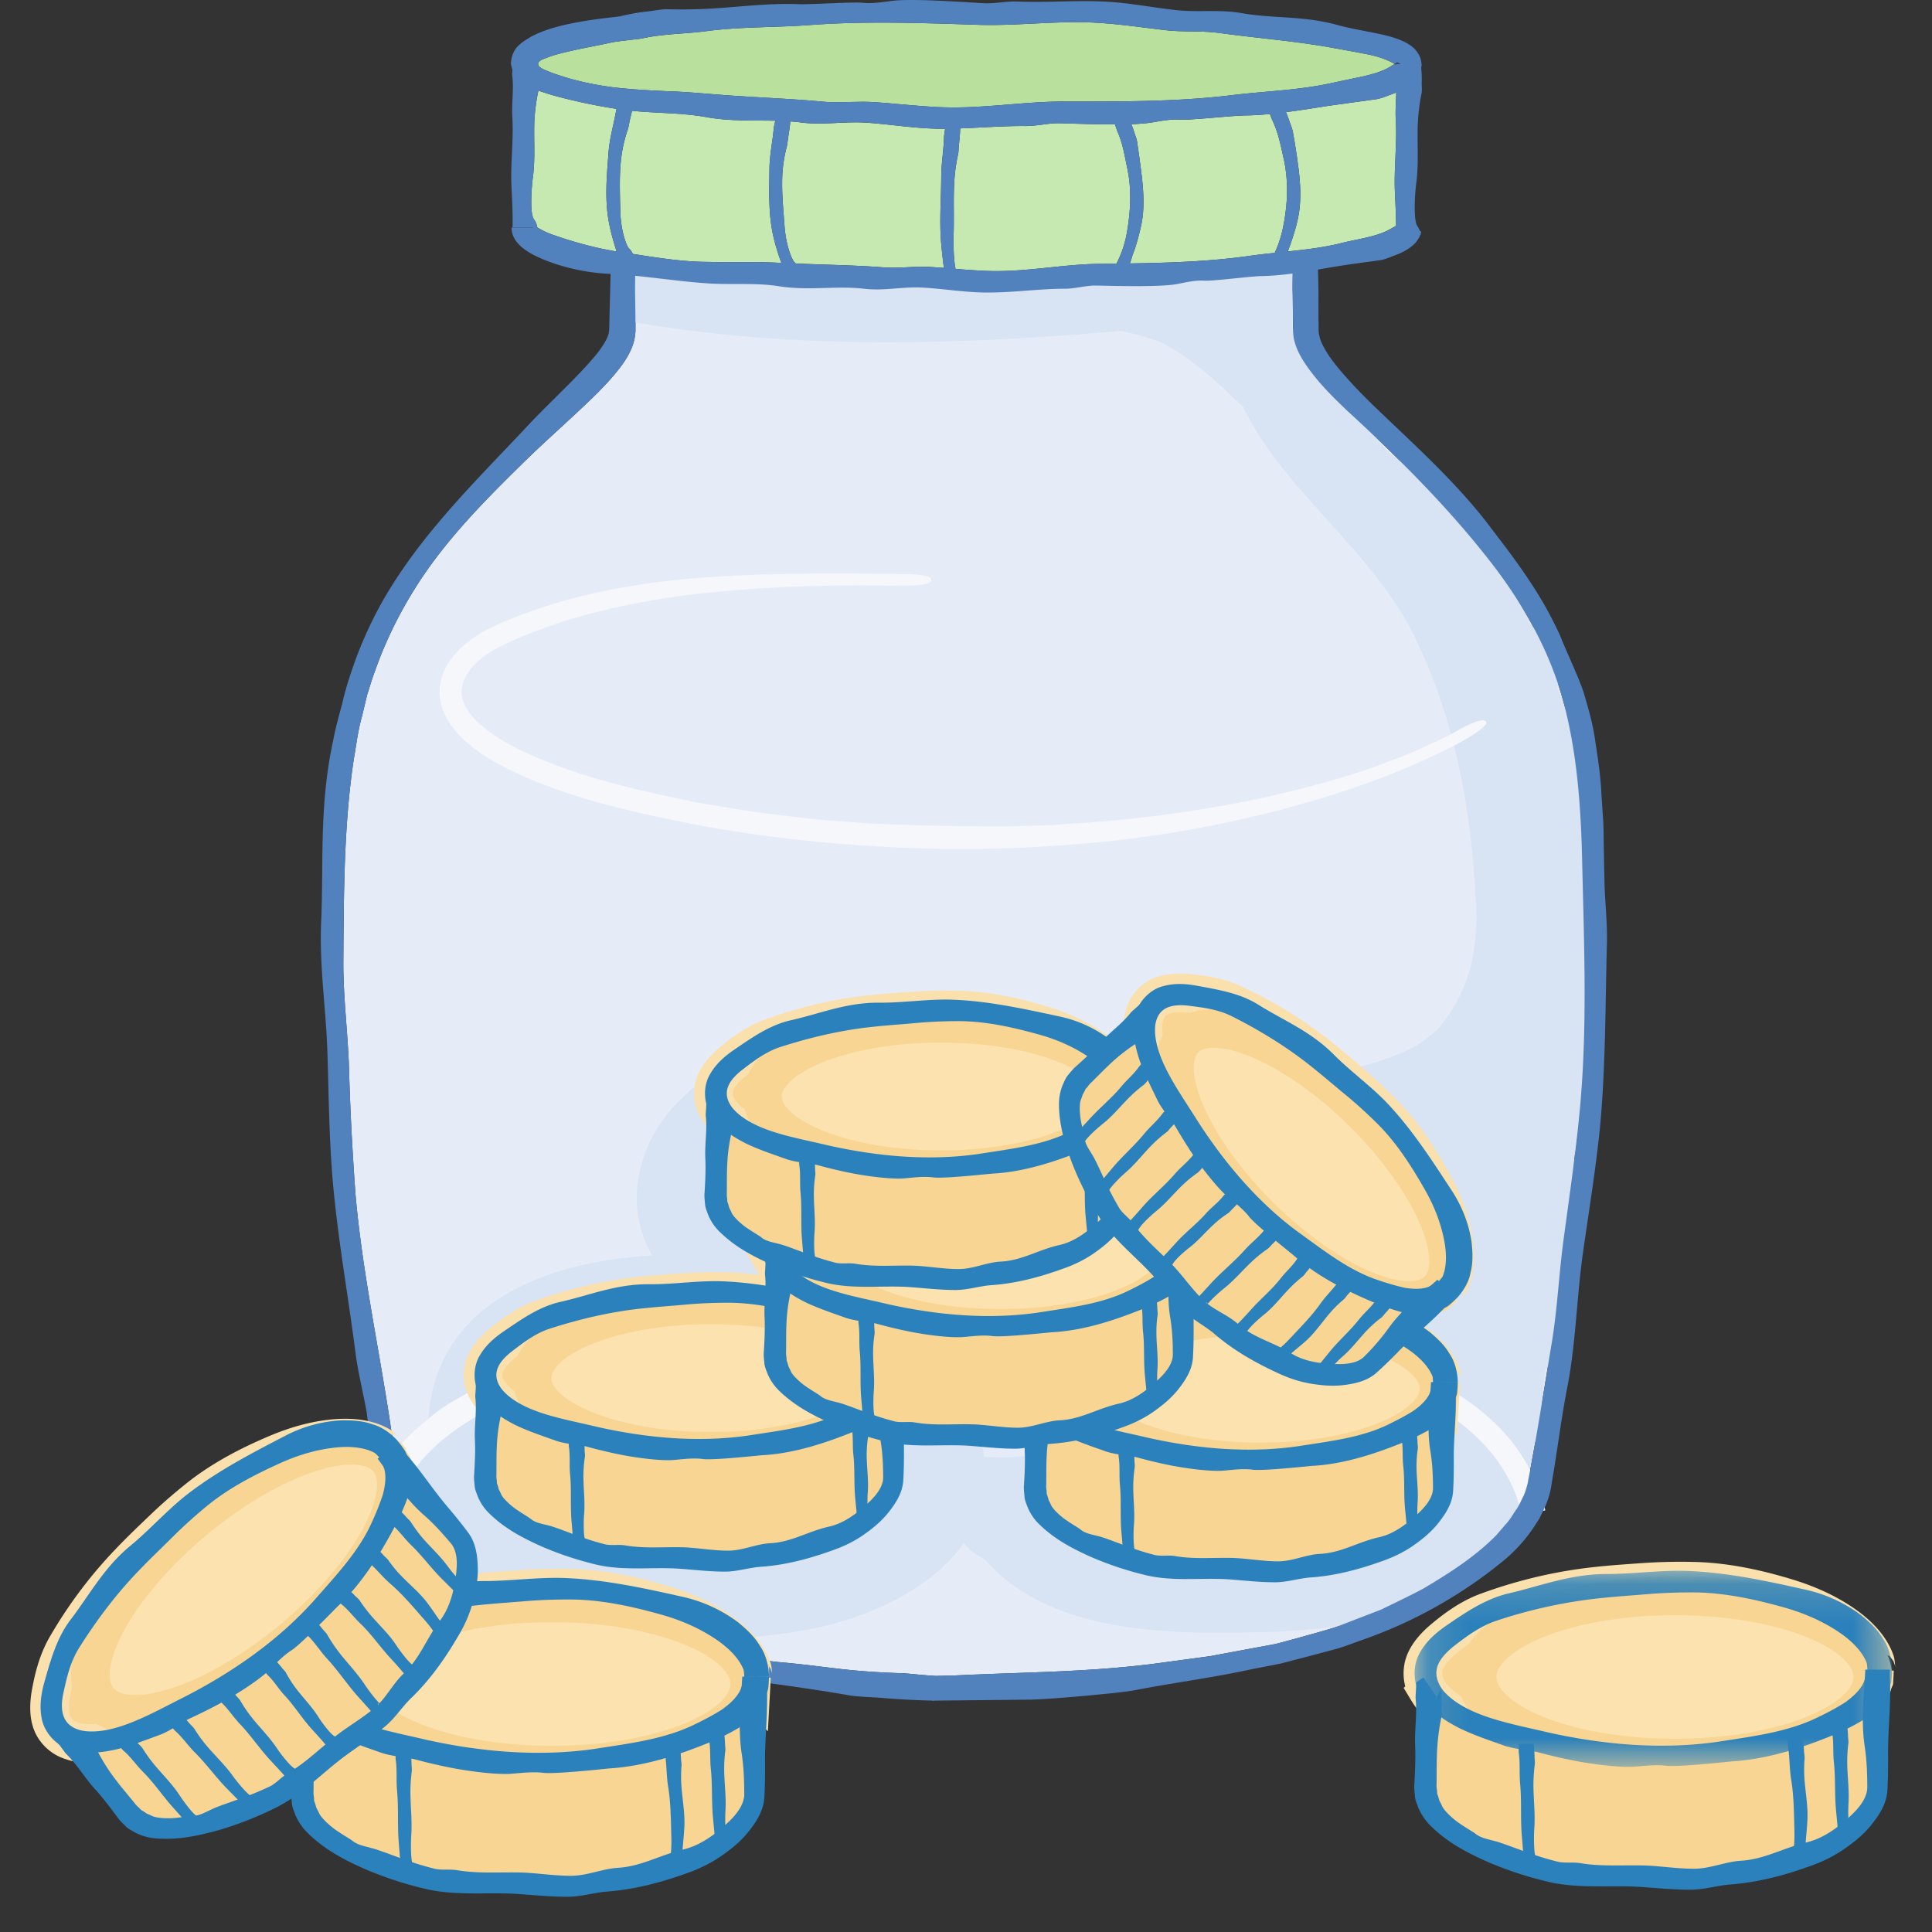 <svg width="50" height="50" viewBox="0 0 50 50" xmlns="http://www.w3.org/2000/svg" xmlns:xlink="http://www.w3.org/1999/xlink"><rect x="0" y="0" width="50" height="50" fill="#333333" stroke="none"/><title>D0B287BA-8F70-436A-904C-54E485FEF333</title><defs><path id="a" d="M12.504 5.236V.162H.146v5.074h12.358z"/></defs><g fill="none" fill-rule="evenodd"><path d="M36.123 3.1c.036.609-.047 1.225-.025 1.834.014.3.032.609.032.91-.032.021-.079.043-.108.06-.376.23-.87.273-1.34.395-.44.107-.895.16-1.353.208.021-.058.043-.122.068-.183.075-.226.15-.459.172-.577.125-.487.09-1.014.021-1.504a16.32 16.32 0 0 0-.132-.839c-.018-.093-.061-.186-.09-.272-.021-.06-.046-.136-.086-.23.37-.046.738-.107 1.1-.164l1.246-.172c.14-.025.287-.09.427-.14l.079-.032c-.004.233-.026.466-.011.706" fill="#C6E9B2"/><path d="M33.232 4.153c.118.57.09 1.164-.025 1.72a2.96 2.96 0 0 1-.219.673 13.82 13.82 0 0 0-.673.079c-1.014.143-2.045.175-3.073.193.01-.029.021-.057.032-.093.025-.09.06-.19.1-.294a6.1 6.1 0 0 0 .147-.544c.111-.459.075-.953.018-1.415a29.444 29.444 0 0 0-.108-.785c-.01-.09-.05-.175-.075-.261-.018-.054-.04-.125-.079-.211.201-.008.377-.022.502-.04.254-.04.509-.097.766-.079.237.018 1.312-.1 1.652-.107.222-.004.444-.014.666-.04.029.072.047.126.068.169.161.337.219.68.301 1.035" fill="#C6E9B2"/><path d="M29.18 4.39c.112.537.076 1.096-.014 1.619a2.79 2.79 0 0 1-.272.813c-.15.003-.3.003-.451.007-.924.01-1.852.204-2.78.186-.312-.007-.623-.032-.935-.057-.05-.247-.057-.71-.05-.874.018-.444-.007-.903.018-1.347.01-.25.046-.498.1-.745.018-.083.011-.172.022-.25.01-.094.028-.24.032-.42.559-.018 1.121-.064 1.68-.06.276.003.544-.065.817-.073.143-.003.856.03 1.504.03h.004c.032.085.046.146.068.193.14.318.186.64.258.977M24.184 3.33c.093.003.182.003.275.003-.014.096-.025.161-.028.215-.01.358-.072.684-.072 1.039-.003.562-.05 1.131-.003 1.694.018.215.046.437.071.652-.122-.007-.24-.018-.362-.025-.404-.022-.806.043-1.214.01-.752-.057-1.504-.064-2.257-.1l-.017-.018c-.065-.05-.137-.236-.19-.437a2.901 2.901 0 0 1-.083-.516c-.032-.437-.079-.888-.057-1.329a3.65 3.65 0 0 1 .118-.734c.018-.079.022-.168.036-.247.014-.09.036-.222.054-.394.096.007.193.014.29.029.559.071 1.117-.036 1.676.003.588.04 1.172.136 1.763.154" fill="#C6E9B2"/><path d="M36.09 1.656c-.032.022-.06.036-.093.058-.197.129-.458.2-.709.261l-.788.165c-.86.197-1.766.218-2.647.326-1.43.172-2.887.161-4.327.161-1.032 0-2.067.183-3.102.15-.595-.02-1.19-.093-1.78-.132-.452-.032-.903.029-1.355-.014-.92-.086-1.834-.111-2.754-.187-.409-.032-.806-.068-1.218-.082-.423-.018-.842-.04-1.261-.082a7.871 7.871 0 0 1-1.096-.19 5.907 5.907 0 0 1-.523-.154c-.09-.025-.169-.058-.25-.09l-.108-.046-.05-.025c-.044-.026-.09-.054-.1-.104-.012-.05.031-.09.07-.111a.271.271 0 0 1 .065-.033l.104-.039c.104-.04.208-.072.319-.1.437-.115.9-.19 1.361-.294.054-.01.283-.04.283-.04v.004c.183-.032.405-.043.505-.068.552-.118 1.103-.111 1.659-.186.88-.115 1.802-.09 2.69-.158C22.42.54 23.883.596 25.326.643c1.032.032 2.074-.119 3.11-.05.59.035 1.185.128 1.773.193.451.046.902.007 1.35.068.91.125 1.823.197 2.723.347.397.072.741.133 1.128.208.183.04.362.09.509.158.068.028.129.06.172.09" fill="#B9E19D"/><path d="M37.76 19.173c.143-.083.748-.42.702-.495-.054-.086-.688.276-.831.359-.057.04-.24.129-.52.254-.275.125-.64.304-1.096.462-.888.362-2.095.695-3.36.985a35.23 35.23 0 0 1-3.76.584c-.578.06-1.111.086-1.563.122-.455.028-.83.032-1.1.043-.093.018-1.654.014-2.342-.004l-1.168-.043c-.39-.018-.78-.057-1.171-.082-.588-.036-1.172-.126-1.759-.19-.584-.075-1.16-.183-1.744-.276-1.322-.272-2.655-.562-3.898-1.057-.62-.243-1.228-.53-1.723-.942-.247-.2-.455-.447-.548-.72a.92.92 0 0 1 .14-.816c.136-.2.398-.455.78-.663.388-.2.89-.401 1.43-.591 1.089-.373 2.414-.652 3.704-.799 2.583-.3 5-.211 5.28-.218.168 0 .903.014.906-.086 0-.09-.691-.097-.852-.097-1.709-.018-3.335-.018-4.972.118-1.63.14-3.285.412-4.936 1.068-.387.157-.796.322-1.15.601-.344.262-.68.652-.71 1.161-.025.512.287.931.606 1.225.33.297.702.52 1.082.716 1.54.756 3.202 1.115 4.846 1.444 1.662.308 3.346.49 5.03.57 1.687.086 3.377.05 5.05-.097a32.265 32.265 0 0 0 4.976-.82c1.587-.405 3.148-.914 4.67-1.716m3.189 3.195c.046 2.042.132 4.112-.047 6.168-.104 1.179-.276 2.354-.433 3.525-.122.896-.161 1.791-.308 2.683-.194 1.179-.376 2.354-.602 3.514a3.498 3.498 0 0 0-.168-.326c-.523-.917-1.347-1.558-2.203-2.049-.867-.487-1.791-.842-2.748-1.157-.67-.215-1.314-.34-1.995-.487a30.662 30.662 0 0 0-2.744-.48c-1.29-.172-2.697-.247-3.428-.244l-1.96.022c-.3-.004-1.138.025-2.013.093-.87.065-1.773.176-2.202.222a25.397 25.397 0 0 0-5.474 1.247c-.992.35-1.963.763-2.873 1.329-.297.179-.594.43-.86.662-.175.165-.415.39-.648.706-.032-.33-.097-.627-.14-.946-.293-1.959-.723-3.922-.899-5.906a72.896 72.896 0 0 1-.175-3.421c-.036-.87-.143-1.73-.143-2.601.014-1.766.01-3.528.268-5.258.068-.38.111-.763.215-1.125l.133-.555c.06-.18.11-.366.179-.549a10.74 10.74 0 0 1 1.024-2.149c.753-1.225 1.755-2.246 2.787-3.26.656-.648 1.336-1.228 1.985-1.87.16-.164.318-.329.469-.515.15-.186.3-.383.405-.641.053-.13.09-.28.096-.441v-.34l-.01-.692c0-.071 0-.268.003-.39.634.064 1.258.154 1.899.197.598.04 1.221-.022 1.816.072.799.125 1.48-.018 2.224.068.502.057 1-.061 1.498-.033.193.011.386.033.58.05a11.7 11.7 0 0 0 1.003.08c.702.01 1.4-.097 2.103-.097.247 0 .487-.072.73-.083.205-.007 1.677.058 2.182-.043.225-.043.455-.1.688-.086.21.018 1.17-.107 1.475-.118.172-.003.344-.014.52-.032.097-.007.197-.022.294-.032-.004.197-.008.344-.004.472.01.283.014.56.014.835.004.072 0 .125.004.215.007.097.021.19.046.269a2 2 0 0 0 .201.44c.326.513.716.9 1.128 1.293 1.319 1.211 2.587 2.476 3.668 3.851.874 1.107 1.59 2.354 1.953 3.708.361 1.343.458 2.783.487 4.205" fill="#E5ECF8"/><path d="M39.382 38.803c-.039.086-.078.175-.14.258-.082.114-.143.24-.24.347l-.279.326c-.537.544-1.192.967-1.88 1.375-.362.19-.735.37-1.107.549l-1.164.45c-.355.112-.717.209-1.075.309-.179.047-.355.1-.537.14l-.548.1-1.096.204-1.11.15c-1.892.273-3.68.258-5.585.355-.076 0-.287.004-.412.007-.434-.028-.688-.064-.889-.071a18.906 18.906 0 0 1-1.586-.111c-.516-.061-1.032-.13-1.573-.176-1.694-.183-3.396-.54-5.033-.981-1.322-.348-2.63-.86-3.675-1.67-.505-.408-.956-.913-1.082-1.472-.025-.068-.021-.136-.036-.2l-.028-.265v-.018c.16-.27.311-.441.43-.58.447-.542 1.01-.954 1.597-1.305a13.67 13.67 0 0 1 1.884-.91c2.107-.841 4.41-1.246 6.667-1.525 1.834-.219 3.69-.29 5.541-.23 1.852.061 3.697.255 5.502.616 1.29.266 2.533.574 3.715 1.043 1.168.473 2.325 1.103 3.123 2.12.287.377.498.774.616 1.165" fill="#E5ECF8"/><path d="M20.007 6.084c.054.243.129.487.215.72a16.46 16.46 0 0 0-.942-.022c-.38.004-.76 0-1.14-.007-.598-.018-1.178-.114-1.762-.204a.462.462 0 0 0-.093-.136c-.06-.054-.125-.247-.172-.455a3.01 3.01 0 0 1-.06-.534c-.008-.448-.03-.91.024-1.357.03-.255.09-.502.172-.742.025-.079.033-.172.054-.25l.054-.23c.627.065 1.29.05 1.902.161.641.115 1.221.083 1.805.097-.018.09-.036.147-.04.197-.031.358-.107.688-.11 1.046-.007.566-.032 1.15.093 1.716M15.956 2.817c-.004.01-.008.021-.008.032-.064.366-.164.695-.197 1.064-.043.577-.103 1.171-.007 1.759.047.286.126.566.215.838a9.408 9.408 0 0 1-1.031-.236 8.935 8.935 0 0 1-.574-.183 1.908 1.908 0 0 1-.45-.208.439.439 0 0 0-.083-.204c-.119-.15-.061-.852-.033-1.075.069-.469.026-.952.04-1.422.01-.265.043-.53.097-.795a.1.1 0 0 0 .003-.046l.086.032c.25.086.498.15.742.208.4.096.798.175 1.2.236" fill="#C6E9B2"/><path d="M41.289 26.387l-.094-1.762.023-.233a.143.143 0 0 0-.042-.118l-.149-2.783a.173.173 0 0 0-.046-.11c.021-.264.04-.528.05-.793.003-.084-.054-.139-.122-.162a6.944 6.944 0 0 0-.62-2.644.143.143 0 0 0 .033-.163c-.155-.396-.33-1.128-.705-1.45a7.04 7.04 0 0 0-.747-1.255c-.751-1.248-1.715-2.284-2.911-3.197l-.023-.014-.268-.28a.938.938 0 0 0-.182-.3 14.5 14.5 0 0 1-1.672-2.277.865.865 0 0 0-.376-.348c.003-.096.005-.192.018-.292.01-.07.013-.136.009-.2a.5.5 0 0 0 .142-.25.435.435 0 0 0-.01-.206.39.39 0 0 0-.004-.116.417.417 0 0 0 .047-.243c-.054-.43-.677-.535-.875-.152v.001a7.584 7.584 0 0 0-.293.001.319.319 0 0 0-.256-.092c-.456.021-.518.018-.78.089l-.258.03a.309.309 0 0 0-.175-.031c-.455.05-.908.085-1.361.114a.296.296 0 0 0-.219-.074l-1.986.134a.35.35 0 0 0-.28.164l-1.132.008a.32.32 0 0 0-.217-.072l-2.903.094c-.023 0-.038.01-.058.013a62.2 62.2 0 0 1-1.53-.029.37.37 0 0 0-.184-.07 24.927 24.927 0 0 0-2.907-.1.389.389 0 0 0-.125.027.29.29 0 0 0-.17-.098 5.532 5.532 0 0 0-1.007-.084l-.076-.067a.35.35 0 0 0-.567.114c-.067.009-.13.014-.2.025-.35.054-.335.624 0 .69l.026.005c-.1.188-.06.442.205.489 4.232.746 8.48.604 12.726.243.014.007.026.015.044.018.342.068.67.167.985.288.785.405 1.455 1.03 2.112 1.674 1.018 2.132 3.336 3.704 4.419 5.909 1.124 2.29 1.526 4.765 1.613 7.276l-.002.008c0 .37-.034.745-.109 1.11-.008.039-.014.079-.024.117l-.008.03a4.13 4.13 0 0 1-.845 1.627c-.013.014-.024.03-.038.043-.15.13-.307.25-.471.362-.494.3-1.075.45-1.637.628a7.254 7.254 0 0 0-2.491-.392c-1.38.033-1.386 2.183 0 2.15 1.39-.034 2.722.416 3.7 1.437.425.444.994 1.146.833 1.799a9.787 9.787 0 0 0-.615-.655c-.991-.966-2.512.553-1.52 1.52.151.147.306.306.458.475-1.138.645-.11 2.398 1.085 1.845l.019.085c-.394-.03-.78.122-1.004.505-.206.354-.18.884.082 1.223.013.235.112.458.27.648a.96.96 0 0 0-.229.253c-2.353 1.268-4.948 1.665-7.378.806a4.22 4.22 0 0 0 1.078-.65c1.058-.894-.47-2.407-1.52-1.52-.56.473-1.442.582-2.375.518a3.929 3.929 0 0 0-.16-.668c-.4-1.192-2.162-.826-2.127.25-.417-.112-.794-.229-1.094-.327-.8-.262-1.319.4-1.312 1.057-1.837-.76-4.106-.879-5.992-.303a9.648 9.648 0 0 0-.659.126.925.925 0 0 0-.013-.062 1.016 1.016 0 0 0-.157-.651 1.02 1.02 0 0 0-.105-.273 1.05 1.05 0 0 0-.556-.454c.391-1.585 2.713-1.886 4.72-1.767.013.091.025.183.044.28.227 1.143 1.733.91 2.038-.002.195.044.368.088.511.131 1.326.405 1.893-1.669.572-2.072a10.204 10.204 0 0 0-1.055-.257c-.013-.045-.023-.091-.042-.135-.188-.441-.536-.574-.896-.825-1.652-1.148.878-2.502 1.908-2.936 1.256-.529.704-2.61-.571-2.073-1.695.715-3.517 1.604-3.966 3.57a3.028 3.028 0 0 0 .298 2.148c.007.013.015.023.023.036-2.846.159-5.644 1.29-5.79 4.279a1.07 1.07 0 0 0 .05.385 2.666 2.666 0 0 0-.282.218c-.595.55-.642 1.311-.131 1.93.05.06.11.108.175.15.068.269.225.509.436.68a.996.996 0 0 0 .465.508c2.808 1.55 5.982 2.13 9.146 1.523 1.512-.291 3.158-1.035 3.999-2.236.07.094.154.183.264.26.097.066.198.123.296.186 1.593 1.828 4.516 1.921 6.796 1.872 1.901-.04 4.411-.194 5.548-1.7.391-.276.812-.588 1.069-.974.07-.041.139-.09.205-.148.368-.324.478-.67.427-1.013.005-.013.013-.025.016-.041.033-.202.049-.262.031-.357l.104-.674a.184.184 0 0 0 .117-.157c.042-.348.07-.697.102-1.046l.013-.059a.185.185 0 0 0 0-.082c.011-.127.025-.255.034-.382l.004-.026c.013-.052.02-.105.032-.157.412-.373.295-1.318.343-1.816l.164-1.695c.13-.681.209-1.363.235-2.05a.155.155 0 0 0 .03-.072l.006-.048v-.006c.018-.124.03-.247.044-.37.058-.193.094-.424.116-.67.11.033.27-.059.247-.216-.065-.47-.099-.938-.117-1.406.028-.176.059-.352.077-.528.077-.01.145-.063.139-.168" fill="#D8E3F3"/><path d="M39.99 39.09c-.042-.295-.24-.793-.487-1.22-.538-.952-1.391-1.595-2.262-2.079-.882-.484-1.814-.83-2.776-1.148-.673-.22-1.326-.323-2.008-.468-.287-.065-1.452-.334-2.745-.508-1.292-.182-2.705-.267-3.437-.251-.658.011-1.308.05-1.965.035-.3-.01-1.143.019-2.016.087-.874.064-1.778.173-2.21.217-1.845.185-3.728.62-5.5 1.234-1 .352-1.982.753-2.918 1.309-.309.178-.609.44-.882.678-.307.283-.809.76-1.155 1.59l.584.26c.223-.49.452-.728.609-.924.43-.535.988-.94 1.57-1.284a14.714 14.714 0 0 1 1.866-.9c2.09-.85 4.393-1.22 6.64-1.507a34.604 34.604 0 0 1 5.525-.225c1.844.07 3.683.274 5.473.643 1.282.267 2.518.561 3.694 1.014 1.163.45 2.315 1.067 3.09 2.063.367.49.612 1.007.683 1.495l.626-.111z" fill="#F5F7FA"/><path d="M15.803 7.04l-.029 1.157-.008.316c.001.066-.01.071-.011.102.001.023-.02.06-.027.09-.051.134-.16.296-.283.454-.525.638-1.249 1.273-1.846 1.921-1.293 1.377-2.652 2.694-3.634 4.367a10.315 10.315 0 0 0-.826 1.803c-.11.313-.208.63-.282.954-.084.32-.176.637-.233.955-.374 1.715-.241 3.182-.316 4.787-.036 1.082.122 2.138.163 3.212.038 1.133.043 2.264.14 3.395.13 1.501.401 2.98.592 4.475.068.521.202 1.028.289 1.542.024.216.179 1.115.244 2.065.019.244.072.547.187.782.05.126.11.244.184.35.068.11.133.22.215.309l.228.269.235.215c.075.066.146.13.213.185l.197.132.32.206c.11.065.225.118.335.179.222.12.44.246.661.36.1.056.295.152.542.269l.868.33c.63.203 1.286.413 1.602.493.334.098.674.19 1.017.28l1.041.205.523.098.525.075 1.042.155c.78.108 1.555.216 2.332.352.254.037.538.04.795.061.3.025.766.06 1.373.072l.04-.638c-.435-.029-.69-.065-.891-.072-.543-.019-1.066-.05-1.585-.111-.518-.063-1.035-.129-1.573-.175-1.696-.185-3.398-.542-5.034-.981-1.32-.35-2.628-.862-3.675-1.67-.504-.407-.955-.914-1.083-1.472-.023-.068-.02-.136-.035-.202l-.028-.265-.056-.538c-.03-.366-.1-.69-.15-1.036-.292-1.962-.72-3.923-.897-5.908a72.956 72.956 0 0 1-.175-3.422c-.036-.87-.144-1.728-.143-2.599.013-1.766.009-3.53.268-5.258.067-.38.111-.765.216-1.127l.131-.554c.06-.18.111-.365.177-.547.26-.745.602-1.469 1.026-2.15.754-1.225 1.755-2.247 2.785-3.26.657-.65 1.337-1.228 1.986-1.871.16-.165.321-.33.471-.517.15-.185.298-.381.405-.639.053-.128.09-.278.095-.44l-.001-.341-.01-.69.004-.489h-.636z" fill="#5282BE"/><path d="M24.123 44.013l2.566-.027c.47-.015.95-.061 1.429-.101.477-.05.953-.08 1.407-.172.97-.183 1.932-.307 2.887-.518l.718-.139.711-.185.713-.19c.238-.062.468-.16.703-.24a12.006 12.006 0 0 0 3.574-1.986c.33-.26.613-.563.841-.898l.165-.253.133-.272c.083-.185.147-.374.18-.593.003-.016 0-.005 0-.011.154-.868.25-1.711.425-2.594.205-1.1.23-2.202.377-3.306.163-1.162.357-2.316.468-3.486.136-1.555.126-3.115.168-4.677.009-.545-.059-1.086-.066-1.626l-.016-.793c-.004-.194-.002-.413-.012-.648l-.049-.737c-.02-.51-.11-1.038-.179-1.511-.078-.472-.212-.882-.29-1.16-.176-.489-.408-.957-.6-1.438a9.784 9.784 0 0 0-.772-1.387c-.376-.578-.82-1.137-1.024-1.409-.873-1.163-2-2.162-3.029-3.155-.289-.282-.57-.569-.825-.867-.251-.292-.492-.62-.574-.905-.001-.04-.025-.088-.021-.119 0-.018-.003-.03-.006-.052l-.001-.104-.004-.411c.003-.31.005-.791-.027-1.418l-.64-.003c.003.453-.015.72-.006.93.01.282.015.56.016.834.002.073-.003.126.003.216.007.096.019.19.047.27.047.17.124.308.2.44.324.51.716.9 1.127 1.294 1.32 1.21 2.587 2.474 3.668 3.85.875 1.105 1.59 2.354 1.953 3.706.362 1.345.458 2.784.487 4.206.047 2.04.131 4.113-.046 6.17-.103 1.178-.277 2.351-.434 3.522-.123.895-.16 1.792-.307 2.683-.199 1.193-.38 2.386-.61 3.56-.002.014-.01.054-.007.05a2.139 2.139 0 0 1-.108.348c-.065.119-.11.246-.192.361-.082.114-.145.238-.241.345l-.281.326c-.538.547-1.192.967-1.88 1.376-.36.192-.734.37-1.106.55l-1.164.449c-.355.113-.715.209-1.073.308-.18.046-.357.1-.54.139l-.546.103-1.096.204-1.111.15c-1.892.27-3.678.258-5.587.352l-.503.013.007.636z" fill="#5282BE"/><path d="M13.237 5.891c.009.26.15.394.25.493.101.085.204.15.305.204.203.108.409.185.622.255.425.134.872.219 1.293.24.896.04 1.746.195 2.63.252.6.038 1.223-.022 1.816.072.798.125 1.479-.02 2.225.067.502.059.998-.061 1.498-.031.528.029 1.053.118 1.583.127.702.013 1.4-.097 2.103-.098.245 0 .486-.07.729-.081.204-.006 1.678.057 2.183-.042.227-.044.455-.1.686-.086.212.017 1.173-.11 1.478-.118.651-.01 1.311-.146 1.959-.251.366-.06.732-.106 1.117-.16.127-.017.256-.079.381-.124.074-.027.169-.065.285-.13.063-.042.122-.071.204-.15.065-.046.195-.232.194-.343l-.608-.174c.032-.005-.087.06-.146.093-.378.228-.871.27-1.343.392-.765.19-1.579.213-2.365.327-1.278.18-2.583.186-3.873.202-.925.012-1.85.207-2.78.187-.532-.012-1.065-.072-1.596-.105-.406-.024-.81.043-1.215.011-.825-.065-1.647-.066-2.474-.109a18.65 18.65 0 0 0-1.098-.03c-.38.003-.76.003-1.138-.007-.678-.02-1.334-.14-2-.235a9.239 9.239 0 0 1-1.216-.266 8.972 8.972 0 0 1-.572-.181c-.177-.064-.377-.147-.468-.218a1.018 1.018 0 0 0-.019-.016c-.006-.004-.001-.005-.001-.005.001-.001.007-.002-.024.013-.062.021-.038.02-.059.024-.01.002-.02.001-.02.001h-.526zM36.791 1.652l-.015-.08a.51.51 0 0 0-.08-.196c-.1-.156-.204-.207-.298-.266a1.707 1.707 0 0 0-.274-.117c-.179-.062-.351-.098-.523-.135-.343-.069-.679-.125-1.004-.215-.88-.241-1.651-.158-2.476-.305C31.565.24 31.006.324 30.45.263 29.863.2 29.282.084 28.693.047c-.783-.05-1.566.026-2.348-.007-.273-.012-.545.047-.816.046-.228-.004-1.864-.137-2.433-.064-.255.03-.511.077-.767.05-.235-.027-1.313.046-1.65.036-.724-.03-1.467.062-2.19.109-.409.025-.817.034-1.23.022-.136-.002-.331.038-.465.053a5.415 5.415 0 0 0-.76.134V.425c-.379.045-.84.093-1.325.198-.242.053-.49.117-.741.221-.031.012-.064.028-.096.043l-.122.058c-.095.063-.202.119-.28.19-.178.138-.232.318-.248.504.03.201.117.372.302.492.084.062.186.109.278.16.1.041.14.057.21.081.254.088.5.15.745.21.49.118.978.21 1.47.272.669.082 1.375.057 2.034.175.887.159 1.655.035 2.485.142.56.072 1.117-.035 1.674.003.588.04 1.174.137 1.764.155.783.023 1.564-.077 2.347-.068.274.004.544-.064.815-.071.227-.003 1.868.078 2.434-.017.254-.039.509-.096.767-.078.235.019 1.31-.1 1.65-.107.724-.006 1.463-.14 2.186-.249l1.245-.174c.14-.022.286-.088.425-.139.083-.033.187-.071.317-.15.066-.04.137-.085.221-.17a.633.633 0 0 0 .2-.45l-.319-.003h-.206c-.026 0-.026-.005-.054-.016a.242.242 0 0 1-.055-.026h.002c-.015.008-.023.02-.043.031-.04.026-.078.047-.117.07-.197.13-.46.204-.712.262l-.789.166c-.857.196-1.765.217-2.645.326-1.43.17-2.885.162-4.326.162-1.033 0-2.069.18-3.105.148-.594-.02-1.187-.09-1.779-.132-.452-.033-.903.028-1.355-.015-.918-.085-1.834-.11-2.752-.185-.408-.033-.808-.066-1.22-.082-.421-.017-.842-.041-1.26-.082a7.695 7.695 0 0 1-1.621-.342c-.086-.027-.167-.06-.25-.091L14.08 1.8l-.052-.026c-.042-.024-.087-.054-.1-.102-.01-.05.035-.09.074-.114a.352.352 0 0 1 .063-.03l.106-.042c.102-.036.207-.069.317-.097.437-.116.899-.192 1.362-.294.052-.012.283-.041.283-.041v.003c.183-.032.404-.043.506-.066.55-.12 1.101-.113 1.657-.186.881-.116 1.801-.092 2.689-.158 1.44-.106 2.9-.05 4.34-.005 1.033.032 2.077-.118 3.111-.05.593.038 1.185.128 1.774.193.45.048.902.007 1.35.07.912.125 1.823.197 2.72.348.398.069.743.13 1.13.208.183.038.361.09.51.155.075.032.143.068.19.1.022.015.038.03.043.032-.02.009.045-.029.074-.035a.055.055 0 0 1 .04-.01h.525z" fill="#5282BE"/><path d="M13.903 5.891a.418.418 0 0 0-.08-.21c-.12-.152-.064-.856-.033-1.075.065-.47.022-.953.038-1.424.009-.267.041-.53.098-.795.019-.087.001-.182.004-.27.004-.101.005-.259-.027-.464h-.639c.003.148-.016.235-.007.304.045.37-.02.713.002 1.082.036.582-.048 1.172-.023 1.756.015.366.04.74.028 1.095l.639.001zM36.766 6.078a.448.448 0 0 0-.08-.22c-.119-.159-.064-.893-.033-1.122.066-.49.022-.995.038-1.487.01-.278.042-.553.098-.83.02-.09.002-.19.004-.281.004-.106.005-.27-.027-.485h-.639c.003.154-.016.245-.007.317.045.387-.02.745.002 1.13.036.608-.047 1.224-.023 1.833.015.382.04.772.028 1.143l.64.002z" fill="#5282BE"/><path d="M37.597 18.975c-.057.04-.239.128-.515.252-.276.125-.64.304-1.092.46-.885.359-2.09.688-3.354.971a34.477 34.477 0 0 1-3.753.57c-.575.06-1.106.082-1.558.118-.453.026-.829.027-1.097.037-.092.016-1.65-.002-2.334-.02l-1.166-.04c-.39-.019-.778-.056-1.168-.084-.587-.034-1.167-.126-1.75-.189-.582-.075-1.16-.182-1.74-.275-1.318-.27-2.645-.56-3.877-1.048-.612-.241-1.217-.524-1.693-.918-.238-.194-.432-.426-.515-.67-.08-.24-.035-.49.12-.724.123-.186.369-.43.743-.634.373-.197.877-.4 1.41-.59 1.082-.374 2.398-.657 3.683-.808 2.574-.305 4.99-.22 5.272-.228.166.003.903.02.906-.152.002-.145-.689-.15-.85-.15-1.712-.016-3.34-.03-4.982.087-1.636.124-3.304.382-4.973 1.041-.388.157-.81.324-1.178.614a2.253 2.253 0 0 0-.5.516c-.14.206-.244.462-.256.736-.015.273.066.54.19.758.125.218.283.401.454.557.341.312.724.536 1.11.735 1.563.764 3.226 1.119 4.88 1.447 1.667.311 3.355.497 5.045.58a36.09 36.09 0 0 0 5.064-.098 30.419 30.419 0 0 0 4.985-.86c1.588-.42 3.147-.945 4.676-1.75.142-.08.755-.418.676-.54-.093-.145-.72.215-.863.299" fill="#F5F7FA"/><path d="M16.395 6.606a.54.54 0 0 0-.11-.17c-.061-.054-.125-.248-.173-.455a3.118 3.118 0 0 1-.059-.534c-.01-.448-.03-.91.025-1.36.03-.252.087-.5.17-.741.026-.08.035-.17.055-.25a8.24 8.24 0 0 0 .096-.425l-.364-.12c-.045.15-.075.228-.088.298-.063.365-.164.694-.194 1.062-.044.579-.106 1.174-.009 1.762.062.366.174.73.295 1.073l.356-.14zM20.69 6.963a.517.517 0 0 0-.114-.161c-.064-.05-.134-.237-.19-.437a3.158 3.158 0 0 1-.083-.518c-.03-.437-.078-.886-.054-1.328.012-.248.051-.494.115-.734.02-.08.022-.168.036-.248.015-.092.04-.24.06-.422l-.373-.09c-.031.15-.055.228-.062.297-.033.36-.109.687-.113 1.047-.004.566-.03 1.148.094 1.715.078.353.202.703.333 1.033l.351-.154zM24.85 7.284a.55.55 0 0 0-.07-.191c-.096-.133-.113-.802-.101-1.01.018-.444-.01-.9.015-1.346a4.81 4.81 0 0 1 .1-.746c.019-.08.015-.17.025-.252.01-.094.026-.243.032-.432l-.38-.055c-.018.147-.037.227-.04.295-.01.358-.07.685-.072 1.04-.002.561-.05 1.13-.003 1.694.027.353.08.71.115 1.052l.38-.05zM29.166 7.136a.626.626 0 0 0 .054-.214c0-.043.026-.112.055-.198.025-.088.06-.19.1-.294.062-.212.127-.434.147-.542.111-.46.073-.953.015-1.415a29.353 29.353 0 0 0-.107-.787c-.01-.087-.05-.175-.075-.258a2.263 2.263 0 0 0-.18-.436l-.35.158c.053.118.072.203.097.26.141.32.187.644.258.98.11.537.076 1.095-.015 1.618a2.92 2.92 0 0 1-.33.935l.33.193zM33.152 7.065a.703.703 0 0 0 .066-.226.857.857 0 0 1 .067-.206c.029-.093.07-.201.113-.311.074-.223.148-.459.17-.573.126-.49.09-1.016.022-1.508-.037-.28-.082-.556-.133-.836-.016-.093-.06-.186-.089-.274a2.365 2.365 0 0 0-.208-.46l-.342.174c.06.123.085.214.113.274.16.334.22.678.3 1.035.12.57.09 1.165-.025 1.719a3.098 3.098 0 0 1-.38.99l.326.202z" fill="#5282BE"/><path d="M18.594 47.458a2.66 2.66 0 0 1-.869.452c-.03.008-.06.016-.09.027l.014-.14.027-.427c.025-.357-.036-.721-.069-1.072a4.25 4.25 0 0 1-.019-.592c.006-.063-.01-.134-.014-.197l-.01-.181c.14-.047.28-.1.416-.151.14-.055.283-.113.42-.176v.014c.038.241.022.466.046.707.042.379.03.765.066 1.146l.033.36.016.178c.003.038 0 .035 0 .04a.15.15 0 0 0 .033.012M17.424 47.512c.003.132 0 .266-.011.398 0 .033-.006.063-.009.096-.375.12-.718.26-1.093.334-.053-.11-.022-.59-.011-.743.024-.326-.006-.663-.017-.99a6.211 6.211 0 0 1 .006-.553c.005-.06-.008-.126-.014-.187a1.68 1.68 0 0 0-.024-.216 7.32 7.32 0 0 0 1.01-.23c.034.277.034.534.075.8.066.433.08.869.088 1.291M14.97 48.551c-.055-.104-.033-.586-.02-.737.031-.32.009-.655.015-.976.002-.184.016-.365.04-.546.009-.06 0-.126.003-.186 0-.069 0-.175-.013-.318a49.793 49.793 0 0 0 .954-.096c.003.038.003.069.008.093.047.252.033.488.06.74.041.398.017.804.028 1.204a8.6 8.6 0 0 1 .008.65 3.98 3.98 0 0 0-.639.11c-.145.027-.288.06-.436.076l-.008-.014M14.748 48.57c.003.003.011.006.017.009-.415.008-.82-.039-1.229-.055h-.074a.169.169 0 0 0-.019-.06c-.05-.102-.008-.568.008-.713.036-.313.02-.636.025-.949.003-.178.014-.353.036-.532.005-.057-.003-.12-.003-.178 0-.06-.003-.145-.016-.255.178-.01.356-.019.534-.008.107.011.376.003.675-.013 0 .087-.009.14-.003.183.022.253-.009.488.003.74.019.4-.017.806-.003 1.206.003.124.008.253.01.379.004.063.004.123.006.186v.061h.033zM12.042 45.76c.442.064.886.1 1.15.091.002.066 0 .11.005.145.027.244.002.472.016.713.019.387-.02.776-.02 1.16 0 .216.004.436-.01.65-.376-.003-.754 0-1.13-.042a.09.09 0 0 0-.01-.022c-.055-.104-.039-.58-.025-.731.024-.318 0-.648.003-.965 0-.181.013-.362.035-.543.008-.058 0-.124 0-.181 0-.06 0-.154-.014-.274M11.765 47.858c.006.194.02.392.02.584-.176-.022-.357-.006-.53-.042a5.14 5.14 0 0 1-.488-.131l-.016-.03c-.06-.101-.063-.598-.06-.751.01-.332-.03-.669-.044-.998a5.465 5.465 0 0 1 .01-.562c.006-.06-.004-.126-.007-.187-.003-.06-.006-.15-.022-.265l.09.016c.113.027.565.142 1.078.23h-.052c.002.102-.003.162 0 .209.024.249 0 .482.013.734.022.395-.01.795.008 1.193M9.882 45.317c.162.051.326.082.49.112l-.049.002c.009.105.003.168.012.214.035.26.021.502.046.76.041.406.027.822.066 1.23.016.182.033.368.047.549-.17-.055-.351-.118-.508-.173a4.5 4.5 0 0 0-.397-.134c-.14-.044-.29-.08-.42-.15-.043-.135-.013-.612-.002-.766.03-.34.005-.69 0-1.033a5.812 5.812 0 0 1 .022-.579c.005-.063-.006-.131-.009-.194 0-.028-.002-.06-.005-.099.233.096.471.178.707.26M8.912 47.098c.005.157.008.316.008.472a5.25 5.25 0 0 1-.296-.195c-.19-.142-.356-.312-.406-.41a8.187 8.187 0 0 0-.082-.152l-.052-.153c-.028-.052-.014-.104-.025-.157a.697.697 0 0 1-.008-.178c.003-.268.003-.537.011-.8.01-.299.038-.595.087-.891.006-.047.009-.093.009-.143.178.148.375.266.57.368.041.022.085.04.129.06.003.06.003.101.008.137.036.266.017.513.038.779.03.42 0 .844.009 1.263" fill="#FAE0AC"/><path d="M19.434 43.66a1.04 1.04 0 0 0-.049.137c-.108.245-.31.444-.526.612-.23.16-.472.3-.734.435-.837.435-1.801.575-2.726.726-1.514.223-3.082.097-4.556-.245-.529-.129-1.058-.251-1.565-.435-.5-.184-1.001-.444-1.32-.848-.023-.033-.046-.067-.065-.1a.841.841 0 0 1-.111-.64c.06-.242.241-.46.452-.65.336-.287.72-.575 1.16-.743.903-.334 1.85-.563 2.82-.67.43-.05.857-.077 1.292-.108.448-.03.897-.036 1.347-.024.805.03 1.584.205 2.35.438.484.15.942.349 1.346.615.404.263.768.606.913 1.016.017.05.023.224.029.224h-.046c-.003.082-.006.168-.011.26" fill="#F8D593"/><path d="M19.434 43.66a1.04 1.04 0 0 0-.049.137c-.108.245-.31.444-.526.612-.23.16-.472.3-.734.435-.837.435-1.801.575-2.726.726-1.514.223-3.082.097-4.556-.245-.529-.129-1.058-.251-1.565-.435-.5-.184-1.001-.444-1.32-.848-.023-.033-.046-.067-.065-.1a.841.841 0 0 1-.111-.64c.06-.242.241-.46.452-.65.336-.287.72-.575 1.16-.743.903-.334 1.85-.563 2.82-.67.43-.05.857-.077 1.292-.108.448-.03.897-.036 1.347-.024.805.03 1.584.205 2.35.438.484.15.942.349 1.346.615.404.263.768.606.913 1.016.017.05.023.224.029.224h-.046c-.003.082-.006.168-.011.26z" stroke="#FAE0AC"/><path d="M19.407 45.238l.014-.045c.03-.017.062-.03.093-.047.364-.196.19-.796-.208-.79l-.192.004a.417.417 0 0 0-.356.224 9.415 9.415 0 0 1-1.834.672l-1.211.104a.345.345 0 0 0-.085-.002l-1.158.109a.429.429 0 0 0-.162.048 16.57 16.57 0 0 1-1.967.045.353.353 0 0 0-.311.15.577.577 0 0 0-.094.046c-.039-.143-.13-.27-.28-.305a.435.435 0 0 0-.333.059c-.021-.001-.043-.007-.065-.005a.411.411 0 0 0-.374-.12.394.394 0 0 0-.43.085c-.001-.038-.005-.075-.006-.112-.019-.401-.473-.507-.698-.314-.143-.12-.407-.292-.572-.158-.029-.025-.04.128-.073.103-.132-.1-.27-.182-.422-.19l-.065-.248c-.125-.473-.785-.358-.808.112-.032.66-.082 1.572.227 2.177.253.496.815.884 1.323 1.045.095.03.189.33.262.299.101.033.09-.02.198 0l.134-.075c.084.436.647.612.794.285.214.257.56.208 1.187.205.038.117.118.067.26.087a6.642 6.642 0 0 0 2.399-.072.32.32 0 0 0 .172.1c.657.114 1.335-.106 1.983-.412.027.006.053.016.082.016.755.005 1.345-.28 1.785-.849a.458.458 0 0 0 .088-.027c.795-.357 1.113-1.141.854-1.985a.413.413 0 0 0-.15-.22" fill="#F8D593"/><path d="M19.404 43.582c0 1.16-2.293 2.1-5.12 2.1-2.829 0-5.121-.94-5.121-2.1 0-1.16 2.292-2.1 5.12-2.1 2.828 0 5.12.94 5.12 2.1" fill="#FCE2AE"/><path d="M19.404 43.582c0 1.16-2.293 2.1-5.12 2.1-2.829 0-5.121-.94-5.121-2.1 0-1.16 2.292-2.1 5.12-2.1 2.828 0 5.12.94 5.12 2.1z" stroke="#F8D593"/><path d="M19.902 43.391c-.007-.256-.07-.556-.23-.787-.145-.248-.35-.437-.564-.614a3.735 3.735 0 0 0-1.432-.662c-1.034-.233-2.022-.447-3.06-.489-.703-.026-1.421.082-2.119.079-.948.006-1.7.316-2.554.51-.58.145-1.078.483-1.571.82-.26.18-.518.396-.693.71-.182.312-.18.763.008 1.085.25.428.639.67 1.013.864.384.185.778.316 1.168.455.275.09.566.107.843.163.116.03.587.159 1.113.253.525.093 1.103.15 1.401.127.268-.02.537-.054.804-.028.246.044 1.371-.072 1.724-.109.76-.045 1.526-.257 2.25-.533.411-.155.819-.328 1.226-.586.138-.076.247-.232.36-.35.055-.087.14-.184.204-.335.03-.077.06-.162.086-.254.012-.1.02-.206.022-.316l-.638-.003c-.01.162-.074.247-.093.324-.09.208-.281.38-.484.527-.218.138-.448.26-.697.38-.791.393-1.721.501-2.606.64-1.449.208-2.955.075-4.362-.239-.503-.119-1.01-.217-1.495-.373-.479-.153-.96-.377-1.25-.725-.154-.203-.205-.42-.144-.605.057-.19.221-.368.42-.529.31-.24.665-.51 1.088-.655a12.692 12.692 0 0 1 2.693-.59c.412-.045.819-.071 1.237-.106.43-.036.86-.049 1.292-.044.773.018 1.519.185 2.251.39.466.131.9.314 1.282.553.382.233.716.538.847.872.015.04.017.181.024.18h.636z" fill="#2B81BB"/><path d="M19.21 43.391c-.028.537-.12 1.306-.017 1.978.055.358.067.713.068 1.068-.001.241-.164.481-.39.699-.306.291-.705.609-1.166.723-.614.143-1.095.44-1.703.479-.403.023-.781.197-1.189.207-.428.005-.853-.064-1.276-.083-.56-.017-1.127.033-1.686-.058-.193-.037-.396.001-.588-.037a8.1 8.1 0 0 1-.752-.227c-.345-.12-.705-.265-.901-.313-.173-.049-.363-.079-.502-.198-.068-.048-.265-.161-.455-.296-.184-.138-.347-.305-.391-.4-.023-.05-.048-.1-.074-.147-.015-.05-.027-.098-.045-.145-.024-.047-.01-.096-.02-.142a.762.762 0 0 1-.008-.174c.003-.268 0-.536.01-.8.014-.298.05-.594.11-.891.02-.097.004-.204.008-.302a3.296 3.296 0 0 0-.01-.446l-.155.29c.006-.008.03-.03.055-.052l-.36-.528-.062.043-.123.082-.005.156c-.005.127-.017.204-.01.267.04.416-.03.8-.014 1.214.014.328-.003.657-.02.988-.01.07 0 .19.013.3.004.115.051.21.086.312.082.194.202.364.34.494.443.432.95.689 1.461.917a9.52 9.52 0 0 0 1.578.517c.773.18 1.57.083 2.34.127.445.03.893.078 1.342.075.344-.001.674-.108 1.016-.135.698-.052 1.38-.23 2.052-.471.298-.104.587-.24.86-.422.277-.189.546-.4.765-.682.19-.243.38-.537.391-.892.015-.294.017-.556.016-.838-.009-.706.086-1.364.043-2.07-.002-.041.005-.187.005-.187h-.637z" fill="#2B81BB"/><path d="M10.751 48.44a.358.358 0 0 0-.054-.153c-.076-.11-.065-.631-.054-.794.025-.35-.016-.706-.021-1.055a4.087 4.087 0 0 1 .034-.591c.008-.065-.005-.135-.006-.2a2.156 2.156 0 0 0-.03-.342l-.384.015c.006.11-.002.175.005.226.039.273.01.528.035.8.04.43.009.869.041 1.3.02.27.047.547.051.81l.383-.015zM17.436 48.015a.206.206 0 0 0-.17.192c0 .07.02.1.042.134.023.03.055.063.117.081.024.013.114.004.091.003.05-.012.045-.016.068-.027.125-.105.087-.176.084-.2-.038-.128.032-.658.037-.828.033-.36-.034-.725-.064-1.075a3.52 3.52 0 0 1-.004-.593c.006-.064-.011-.133-.013-.197a2.8 2.8 0 0 0-.033-.336l-.383.007c.006.114-.004.183.005.235.043.281.033.543.077.816.07.432.073.868.083 1.286.005.13.004.262-.006.392-.002.066-.012.13-.02.193l-.008.048c-.038.004.102.028.116.047a.066.066 0 0 1 .022.018c.015.033-.001.011.003.018.003 0 .002-.004.005-.008.005-.008.012-.008 0-.004-.016.005-.022-.008-.015.007l-.004-.02-.03-.189M18.641 47.566c.002-.003-.007.019-.04.037a.45.45 0 0 1-.056.027l-.034.012h.003c.004.001.01.006.016.01a.015.015 0 0 0 .005.003l.054-.005.088-.004.123-.015.048-.002c-.004-.002-.008-.01-.013-.016-.076-.1-.07-.595-.06-.75.021-.33-.024-.667-.032-.996a3.623 3.623 0 0 1 .028-.56c.007-.061-.007-.128-.008-.188a1.895 1.895 0 0 0-.035-.324l-.382.024c.007.104 0 .166.007.214.042.257.016.499.044.756.043.406.016.821.053 1.228l.036.385.014.191.003.047.001.015.001.007v.008l.002.004v.002c.017.024-.04-.057.049.1.648-.18.185-.118.327-.136v-.02l-.006-.039a.387.387 0 0 0-.027-.089c-.017-.028-.042-.113-.18-.142l-.026.19-.003.026z" fill="#2B81BB"/><path d="M22.283 39.163a2.4 2.4 0 0 1-.867.433c.005-.042.01-.084.013-.126l.024-.386c.023-.322-.032-.65-.061-.968-.018-.178-.025-.356-.018-.534.005-.057-.01-.122-.012-.179l-.01-.163a9.031 9.031 0 0 0 .755-.295v.013c.034.218.02.42.042.638.037.342.027.691.06 1.035l.03.324.014.161c.002.035 0 .032 0 .037a.133.133 0 0 0 .03.01M21.226 39.213c.002.119 0 .24-.01.359 0 .03-.005.057-.007.086-.34.11-.65.235-.988.302-.047-.099-.02-.532-.01-.67.022-.295-.005-.6-.015-.894a5.688 5.688 0 0 1 .005-.5c.005-.055-.007-.114-.012-.168a1.55 1.55 0 0 0-.022-.196c.307-.047.61-.116.913-.208.03.25.03.483.067.723.06.39.071.785.079 1.166M19.01 40.15c-.049-.093-.03-.53-.017-.665.028-.29.008-.592.013-.881.002-.166.015-.33.037-.493.007-.054 0-.113.002-.168 0-.062 0-.158-.012-.287a45.44 45.44 0 0 0 .861-.087c.003.035.003.062.007.084.043.228.03.44.055.669.037.359.015.725.025 1.086.007.198.015.396.007.587a3.588 3.588 0 0 0-.577.099c-.13.024-.26.054-.393.07-.002-.006-.005-.008-.007-.013M18.81 40.168c.003.003.01.005.015.008-.374.007-.74-.035-1.109-.05h-.067a.144.144 0 0 0-.017-.054c-.044-.092-.008-.513.008-.644.032-.282.017-.574.022-.856a4.5 4.5 0 0 1 .032-.48c.005-.052-.003-.11-.003-.161 0-.055-.002-.131-.015-.23.162-.01.322-.018.483-.008.097.01.34.002.61-.012 0 .079-.008.126-.003.165.02.228-.008.441.002.669.017.361-.015.727-.002 1.089.002.111.007.227.01.341l.004.169V40.168h.03zM16.367 37.631c.399.057.8.09 1.037.082.003.06 0 .099.005.13.025.221.003.427.015.645.018.349-.017.7-.017 1.046 0 .196.002.394-.01.587-.34-.002-.68 0-1.02-.037a.079.079 0 0 0-.01-.02c-.05-.094-.034-.525-.022-.66.022-.288 0-.585.003-.872 0-.163.012-.327.032-.49.007-.052 0-.111 0-.163 0-.055 0-.139-.013-.248M16.117 39.525c.005.175.017.353.017.527-.158-.02-.321-.005-.477-.037a4.676 4.676 0 0 1-.44-.12l-.016-.027c-.054-.09-.056-.54-.054-.678.01-.3-.027-.604-.04-.9a4.904 4.904 0 0 1 .01-.508c.005-.054-.004-.114-.007-.168-.003-.055-.005-.136-.02-.24.028.004.055.01.082.015.101.024.51.128.973.207h-.047c.002.092-.003.146 0 .189.022.225 0 .435.012.663.02.356-.01.718.007 1.077M14.417 37.23c.146.047.294.074.443.102l-.045.002c.008.094.003.151.01.193.033.235.02.453.043.686.036.366.024.742.059 1.11.015.164.03.333.042.496-.154-.05-.317-.106-.458-.156a4.12 4.12 0 0 0-.359-.121c-.126-.04-.262-.072-.378-.136-.04-.122-.013-.552-.003-.69.027-.308.005-.624 0-.934a5.222 5.222 0 0 1 .02-.522c.005-.057-.005-.119-.008-.176 0-.025-.002-.054-.005-.089.21.087.426.161.639.235M13.54 38.839c.006.141.008.285.008.426a4.833 4.833 0 0 1-.267-.176c-.17-.129-.322-.282-.366-.371l-.075-.137-.047-.138c-.025-.047-.012-.094-.022-.141a.67.67 0 0 1-.008-.16c.003-.244.003-.486.01-.724.01-.27.035-.537.08-.804.005-.042.007-.084.007-.129a2.89 2.89 0 0 0 .631.386c.003.055.003.092.008.124.032.24.015.463.034.703.027.379 0 .762.008 1.14" fill="#FAE0AC"/><path d="M23.04 35.734a.996.996 0 0 0-.043.125c-.098.22-.28.4-.475.552-.209.144-.427.271-.663.392-.756.393-1.626.52-2.461.656-1.367.201-2.783.088-4.113-.221-.478-.116-.956-.227-1.413-.393-.453-.166-.905-.4-1.192-.765-.021-.03-.041-.061-.06-.091a.76.76 0 0 1-.1-.578c.054-.218.219-.415.409-.586.303-.26.65-.52 1.048-.672.814-.3 1.67-.508 2.546-.605.388-.044.773-.069 1.166-.096.404-.028.81-.034 1.215-.022.727.027 1.431.185 2.122.395.437.135.85.315 1.216.555.364.238.693.547.824.918.016.044.02.201.026.201h-.041a8.545 8.545 0 0 1-.01.235" fill="#F8D593"/><path d="M23.04 35.734a.996.996 0 0 0-.043.125c-.098.22-.28.4-.475.552-.209.144-.427.271-.663.392-.756.393-1.626.52-2.461.656-1.367.201-2.783.088-4.113-.221-.478-.116-.956-.227-1.413-.393-.453-.166-.905-.4-1.192-.765-.021-.03-.041-.061-.06-.091a.76.76 0 0 1-.1-.578c.054-.218.219-.415.409-.586.303-.26.65-.52 1.048-.672.814-.3 1.67-.508 2.546-.605.388-.044.773-.069 1.166-.096.404-.028.81-.034 1.215-.022.727.027 1.431.185 2.122.395.437.135.85.315 1.216.555.364.238.693.547.824.918.016.044.02.201.026.201h-.041a8.545 8.545 0 0 1-.01.235z" stroke="#FAE0AC"/><path d="M23.017 37.16l.012-.042c.028-.014.056-.026.083-.041.33-.177.173-.72-.187-.713-.058 0-.116.002-.173.003a.377.377 0 0 0-.322.202 8.532 8.532 0 0 1-1.655.607c-.365.03-.73.062-1.094.093a.314.314 0 0 0-.076-.001l-1.046.098a.381.381 0 0 0-.146.043c-.588.048-1.177.063-1.776.04a.318.318 0 0 0-.281.137.507.507 0 0 0-.084.04c-.036-.128-.118-.243-.253-.275a.392.392 0 0 0-.3.054c-.02-.001-.04-.006-.06-.005a.372.372 0 0 0-.338-.107.356.356 0 0 0-.387.075l-.007-.1c-.016-.363-.426-.458-.63-.284-.128-.109-.367-.263-.516-.142-.026-.023-.036.115-.065.093-.12-.091-.245-.165-.381-.172l-.06-.224c-.112-.427-.708-.323-.729.101-.029.596-.073 1.42.205 1.966.228.447.736.798 1.195.943.085.027.17.297.236.27.092.03.082-.017.179 0l.12-.068c.076.394.585.553.718.258.193.231.505.188 1.071.185.035.105.107.06.235.078a5.997 5.997 0 0 0 2.165-.065c.044.045.097.08.156.09.593.103 1.205-.095 1.79-.372.025.006.048.015.075.015.682.004 1.214-.252 1.611-.766a.403.403 0 0 0 .08-.025c.718-.322 1.005-1.03.771-1.792a.375.375 0 0 0-.136-.198" fill="#F8D593"/><path d="M23.013 35.664c0 1.047-2.07 1.896-4.623 1.896-2.553 0-4.623-.85-4.623-1.896 0-1.047 2.07-1.895 4.623-1.895 2.554 0 4.623.848 4.623 1.895" fill="#FCE2AE"/><path d="M23.013 35.664c0 1.047-2.07 1.896-4.623 1.896-2.553 0-4.623-.85-4.623-1.896 0-1.047 2.07-1.895 4.623-1.895 2.554 0 4.623.848 4.623 1.895z" stroke="#F8D593"/><path d="M23.497 35.492c-.005-.239-.064-.517-.211-.73-.133-.23-.32-.404-.517-.566a3.296 3.296 0 0 0-1.304-.6c-.94-.202-1.832-.4-2.772-.436-.637-.023-1.286.085-1.917.076-.86-.002-1.535.295-2.31.465-.527.128-.973.444-1.42.748-.238.162-.474.356-.636.644-.17.285-.17.703.003 1 .229.393.585.612.926.787.35.167.706.283 1.06.41.248.081.513.092.763.143.105.027.53.146 1.006.234.474.087.997.14 1.266.117.243-.02.485-.055.727-.028.222.043 1.24-.065 1.56-.095.688-.035 1.38-.232 2.038-.48.373-.14.744-.294 1.12-.526.126-.068.226-.213.33-.322.052-.08.13-.169.188-.308.028-.073.057-.15.08-.237a2.71 2.71 0 0 0 .02-.294l-.64-.002c-.008.139-.065.211-.08.278-.076.183-.247.337-.428.467-.195.123-.402.23-.624.34-.71.356-1.55.446-2.345.572-1.305.192-2.663.064-3.927-.222-.452-.109-.907-.194-1.345-.33-.43-.134-.864-.332-1.119-.641-.286-.376-.114-.691.252-.977.275-.21.59-.46.97-.588.775-.25 1.586-.444 2.422-.53.371-.04.737-.064 1.114-.098.386-.036.774-.05 1.164-.048.697.012 1.368.167 2.028.35.42.118.81.285 1.15.5.343.21.636.484.751.772.014.034.015.155.02.155h.637z" fill="#2B81BB"/><path d="M22.805 35.492c-.028.484-.12 1.179-.017 1.785.055.324.067.644.068.965 0 .206-.143.415-.342.61-.271.26-.626.555-1.042.653-.554.12-.983.405-1.533.433-.364.017-.703.186-1.071.193-.387.003-.77-.068-1.15-.086-.505-.017-1.018.037-1.52-.047-.174-.034-.359.006-.532-.029a6.863 6.863 0 0 1-.676-.21c-.31-.11-.633-.243-.81-.284-.157-.04-.33-.064-.453-.174-.06-.045-.238-.147-.407-.267-.165-.124-.31-.273-.348-.358a1.628 1.628 0 0 0-.063-.13c-.012-.044-.022-.087-.037-.128-.022-.041-.008-.083-.018-.122a.676.676 0 0 1-.006-.155c.002-.242-.002-.484.01-.723a4.6 4.6 0 0 1 .108-.804c.02-.087.003-.184.008-.272a2.763 2.763 0 0 0-.01-.403l-.156.29c.005-.007.027-.027.049-.047l-.36-.528-.057.038-.121.082-.007.157c-.004.114-.016.183-.01.24.04.376-.029.723-.011 1.097.014.295-.002.593-.02.89-.008.064 0 .175.012.278.004.106.047.194.08.289.074.18.185.336.312.454.407.396.868.628 1.33.838a8.62 8.62 0 0 0 1.428.475c.7.165 1.425.061 2.121.104.402.028.807.078 1.214.077.312 0 .61-.102.92-.125.633-.042 1.25-.206 1.86-.426.27-.094.533-.218.78-.386.251-.174.494-.37.693-.629.172-.223.346-.492.357-.82.015-.267.017-.502.016-.757-.009-.638.086-1.232.043-1.87-.002-.037.005-.168.005-.168h-.637z" fill="#2B81BB"/><path d="M15.22 40.05a.297.297 0 0 0-.054-.139c-.075-.098-.062-.57-.05-.717.027-.315-.013-.637-.017-.952-.002-.178.01-.355.037-.534.008-.058-.005-.122-.006-.18a1.76 1.76 0 0 0-.029-.31l-.383.016c.005.1-.003.158.004.204.038.246.008.477.032.723.037.388.005.784.035 1.174.02.244.045.493.048.73l.383-.015zM22.325 39.261c.002-.003-.006.017-.035.033-.02.015-.09.038-.097.04.004 0 .01.004.016.008.005 0-.006.002.013 0 .015 0 .087-.01.135-.009l.111-.013.053-.003h.005c-.003-.002-.007-.01-.012-.014-.076-.091-.068-.537-.056-.677.023-.299-.02-.602-.027-.9a3 3 0 0 1 .03-.506c.01-.055-.005-.115-.006-.17a1.605 1.605 0 0 0-.033-.292l-.382.025c.006.093-.002.149.006.192.04.232.013.45.04.683.04.366.012.741.046 1.11l.034.346.014.173.002.042.001.014v.007l.002.007v.006c.018.024-.04-.057.05.1.648-.18.185-.118.327-.136l-.001-.018-.005-.038c-.005-.024-.01-.048-.026-.084-.015-.027-.04-.11-.177-.14l-.025.19-.003.024z" fill="#2B81BB"/><path d="M36.512 39.44a2.4 2.4 0 0 1-.784.408c-.027.007-.055.015-.082.025.005-.042.01-.085.012-.127l.025-.386c.022-.321-.032-.65-.062-.968a3.808 3.808 0 0 1-.017-.534c.005-.057-.01-.121-.012-.178l-.01-.164a9.032 9.032 0 0 0 .754-.294v.012c.035.218.02.42.043.639.037.341.027.69.06 1.034l.029.325.015.16c.002.035 0 .033 0 .037a.133.133 0 0 0 .03.01M35.455 39.489c.003.119 0 .24-.01.359 0 .03-.004.057-.007.087-.339.108-.648.235-.987.302-.048-.1-.02-.533-.01-.671.022-.295-.005-.6-.015-.894a5.688 5.688 0 0 1 .005-.5c.005-.054-.008-.114-.013-.168a1.55 1.55 0 0 0-.022-.196c.307-.047.611-.116.913-.207.03.25.03.482.067.722.06.391.072.785.08 1.166M33.24 40.427c-.05-.094-.03-.53-.017-.666.027-.29.007-.591.012-.88.003-.167.015-.33.038-.493.007-.055 0-.114.002-.169 0-.062 0-.158-.013-.287a45.44 45.44 0 0 0 .862-.087c.002.035.002.062.007.085.042.227.03.44.055.668.037.359.015.725.025 1.086.007.199.014.397.007.587a3.588 3.588 0 0 0-.577.099c-.131.025-.26.055-.393.07l-.008-.013M33.04 40.444c.002.003.01.005.015.008-.374.007-.74-.035-1.11-.05h-.066a.144.144 0 0 0-.017-.054c-.045-.092-.008-.513.007-.644.032-.282.017-.574.022-.856a4.5 4.5 0 0 1 .033-.48c.005-.052-.003-.11-.003-.161 0-.054-.002-.131-.015-.23.161-.01.322-.018.483-.008.096.01.339.003.609-.012 0 .08-.008.126-.003.166.02.228-.007.44.003.668.017.361-.015.728-.003 1.09.003.11.008.227.01.34.003.057.003.112.005.169V40.444h.03zM30.597 37.907c.398.057.8.09 1.037.082.002.06 0 .099.005.131.025.22.002.426.015.644.017.349-.018.7-.018 1.047 0 .195.003.393-.01.586-.338-.002-.68 0-1.019-.037a.079.079 0 0 0-.01-.02c-.05-.094-.035-.524-.022-.66.022-.287 0-.584.002-.872 0-.163.012-.326.032-.49.008-.052 0-.111 0-.163 0-.054 0-.139-.012-.248M30.347 39.8c.005.177.017.355.017.528-.158-.02-.322-.005-.477-.037a4.676 4.676 0 0 1-.44-.119l-.016-.027c-.054-.092-.057-.54-.054-.678.01-.3-.028-.604-.04-.901a4.904 4.904 0 0 1 .01-.507c.005-.055-.005-.114-.007-.169-.003-.054-.005-.136-.02-.24l.082.015c.101.025.51.128.972.208h-.047c.003.091-.002.146 0 .188.022.225 0 .436.012.663.02.356-.01.718.008 1.077M28.647 37.506c.146.047.294.075.443.102l-.045.002c.007.095.002.151.01.193.032.236.02.454.042.686.037.366.025.743.06 1.111.014.164.03.332.042.495-.154-.05-.317-.106-.458-.156a4.27 4.27 0 0 0-.36-.121c-.126-.04-.262-.072-.378-.136-.04-.121-.012-.552-.002-.69.027-.307.004-.624 0-.934a5.222 5.222 0 0 1 .02-.522c.004-.057-.006-.119-.008-.176 0-.024-.003-.054-.005-.089.21.087.426.161.639.235M27.77 39.115c.005.141.008.285.008.426a4.833 4.833 0 0 1-.267-.176c-.171-.128-.322-.282-.367-.371-.024-.047-.05-.092-.074-.136l-.047-.139c-.025-.047-.012-.094-.022-.14a.67.67 0 0 1-.008-.162c.003-.242.003-.485.01-.722.01-.27.035-.537.08-.805.004-.042.007-.084.007-.129a2.89 2.89 0 0 0 .631.387c.002.054.002.091.008.123.031.24.014.463.034.703.027.379 0 .763.007 1.141" fill="#FAE0AC"/><path d="M37.27 36.01a.996.996 0 0 0-.043.125c-.098.22-.28.4-.476.553-.208.143-.426.27-.662.392-.756.392-1.627.52-2.462.655-1.366.202-2.782.088-4.113-.221-.478-.116-.955-.227-1.412-.393-.453-.166-.905-.4-1.193-.765l-.059-.091a.76.76 0 0 1-.1-.578c.054-.218.219-.414.408-.586.304-.26.65-.519 1.049-.671.814-.301 1.67-.509 2.546-.605.388-.044.773-.07 1.166-.097.403-.028.81-.033 1.215-.022.727.027 1.431.185 2.122.395.437.135.85.315 1.215.556.365.237.694.546.825.917.015.044.02.202.025.202h-.04a8.545 8.545 0 0 1-.01.235" fill="#F8D593"/><path d="M37.27 36.01a.996.996 0 0 0-.043.125c-.098.22-.28.4-.476.553-.208.143-.426.27-.662.392-.756.392-1.627.52-2.462.655-1.366.202-2.782.088-4.113-.221-.478-.116-.955-.227-1.412-.393-.453-.166-.905-.4-1.193-.765l-.059-.091a.76.76 0 0 1-.1-.578c.054-.218.219-.414.408-.586.304-.26.65-.519 1.049-.671.814-.301 1.67-.509 2.546-.605.388-.044.773-.07 1.166-.097.403-.028.81-.033 1.215-.022.727.027 1.431.185 2.122.395.437.135.85.315 1.215.556.365.237.694.546.825.917.015.044.02.202.025.202h-.04a8.545 8.545 0 0 1-.01.235z" stroke="#FAE0AC"/><path d="M37.247 37.435l.012-.04c.028-.015.056-.027.083-.042.33-.177.173-.72-.187-.713l-.174.003a.377.377 0 0 0-.321.202 8.532 8.532 0 0 1-1.656.607l-1.093.094a.314.314 0 0 0-.076-.002l-1.046.098a.381.381 0 0 0-.146.043c-.589.048-1.178.063-1.776.041a.318.318 0 0 0-.281.136.507.507 0 0 0-.085.041c-.035-.128-.117-.244-.253-.276a.392.392 0 0 0-.3.054c-.02-.001-.04-.006-.059-.005a.372.372 0 0 0-.338-.107.356.356 0 0 0-.387.076l-.007-.101c-.016-.363-.427-.458-.63-.284-.129-.108-.368-.263-.516-.142-.026-.023-.036.115-.066.093-.12-.09-.245-.164-.38-.172l-.06-.224c-.112-.427-.709-.322-.729.102-.029.595-.074 1.419.205 1.965.228.448.735.798 1.195.943.085.028.17.298.236.27.091.03.082-.017.178 0l.121-.067c.076.394.585.552.717.257.194.232.505.188 1.072.185.034.105.106.06.235.078a5.997 5.997 0 0 0 2.165-.065c.044.045.097.08.156.09.593.104 1.205-.095 1.79-.372.025.007.048.015.075.015.681.004 1.213-.252 1.61-.766a.403.403 0 0 0 .08-.025c.718-.322 1.006-1.03.772-1.792a.375.375 0 0 0-.136-.198" fill="#F8D593"/><path d="M37.243 35.94c0 1.048-2.07 1.896-4.623 1.896-2.553 0-4.623-.848-4.623-1.895 0-1.047 2.07-1.896 4.623-1.896 2.553 0 4.623.849 4.623 1.896" fill="#FCE2AE"/><path d="M37.243 35.94c0 1.048-2.07 1.896-4.623 1.896-2.553 0-4.623-.848-4.623-1.895 0-1.047 2.07-1.896 4.623-1.896 2.553 0 4.623.849 4.623 1.896z" stroke="#F8D593"/><path d="M37.727 35.768c-.006-.238-.065-.517-.211-.73-.133-.23-.321-.404-.517-.566a3.296 3.296 0 0 0-1.305-.6c-.94-.201-1.832-.4-2.772-.436-.636-.023-1.285.085-1.916.077-.86-.002-1.536.294-2.31.464-.527.128-.973.444-1.42.749-.238.161-.474.356-.637.644-.17.284-.17.702.004 1 .228.393.585.612.926.786.349.167.706.283 1.06.41.248.081.512.092.763.143.105.027.53.147 1.005.234.475.087.997.14 1.267.117.243-.02.485-.055.727-.028.222.043 1.24-.065 1.56-.095.687-.035 1.38-.231 2.038-.48.373-.14.744-.293 1.12-.525.126-.069.226-.214.33-.322.051-.08.129-.17.188-.309.028-.072.057-.15.08-.236a2.71 2.71 0 0 0 .019-.295l-.638-.002c-.01.139-.066.212-.082.279-.076.183-.246.337-.428.466-.194.123-.401.231-.624.34-.71.356-1.55.446-2.345.573-1.304.192-2.662.063-3.926-.223-.452-.108-.908-.193-1.345-.33-.431-.133-.864-.332-1.12-.64-.285-.377-.113-.692.252-.978.276-.21.59-.46.97-.587.776-.251 1.586-.445 2.423-.53.37-.04.737-.064 1.114-.1.386-.034.774-.049 1.164-.047.697.012 1.368.167 2.028.35.419.118.81.285 1.15.5.342.21.636.485.751.772.014.035.014.156.02.155h.637z" fill="#2B81BB"/><path d="M37.035 35.768c-.028.485-.12 1.18-.017 1.786.054.323.067.644.068.964-.001.206-.143.415-.342.61-.272.26-.626.556-1.043.653-.554.121-.983.405-1.533.433-.363.017-.702.187-1.07.193-.387.003-.77-.068-1.151-.086-.505-.017-1.017.037-1.52-.047-.174-.034-.358.007-.532-.028a6.863 6.863 0 0 1-.675-.21c-.31-.11-.634-.244-.81-.284-.157-.041-.33-.065-.454-.175-.06-.045-.237-.146-.406-.266-.165-.124-.31-.273-.348-.359a1.628 1.628 0 0 0-.063-.13c-.012-.044-.023-.087-.038-.128-.022-.04-.007-.082-.017-.122a.676.676 0 0 1-.007-.155c.002-.242-.001-.484.01-.722a4.6 4.6 0 0 1 .109-.804c.02-.088.003-.185.007-.273a2.763 2.763 0 0 0-.01-.403l-.156.29c.006-.007.027-.027.05-.047l-.36-.528-.057.038-.122.082-.006.157c-.004.114-.016.183-.01.24.04.376-.029.723-.012 1.097.014.295-.002.593-.019.891-.009.063 0 .175.012.277.004.106.046.195.08.289.074.18.185.337.311.455.408.395.868.628 1.33.837a8.62 8.62 0 0 0 1.43.475c.7.165 1.423.061 2.12.104.401.028.807.078 1.214.077.312.001.61-.102.92-.125.633-.042 1.25-.206 1.86-.425.27-.095.532-.219.78-.387.25-.174.494-.37.692-.629.173-.223.346-.492.358-.82.014-.267.017-.502.016-.757-.01-.638.085-1.232.043-1.87-.003-.036.004-.168.004-.168h-.636z" fill="#2B81BB"/><path d="M29.45 40.326a.3.3 0 0 0-.054-.138c-.076-.099-.062-.57-.05-.717.026-.315-.014-.638-.017-.953-.002-.178.01-.355.036-.534.009-.058-.004-.121-.005-.18a1.76 1.76 0 0 0-.03-.309l-.383.016c.006.099-.003.158.005.203.037.246.008.477.032.723.037.389.004.784.035 1.174.02.244.045.493.048.73l.383-.015zM36.555 39.538c.002-.003-.006.016-.036.033-.02.015-.09.038-.096.04.003 0 .01.004.015.007.006 0-.006.002.014 0 .015 0 .087-.01.135-.009l.111-.013.053-.003h.005c-.004-.002-.007-.009-.012-.014-.076-.09-.068-.537-.057-.677.023-.298-.02-.602-.027-.9a3 3 0 0 1 .032-.505c.008-.056-.006-.115-.007-.17a1.605 1.605 0 0 0-.033-.293l-.382.025c.006.093-.002.15.006.193.04.231.013.45.04.682.04.366.011.742.046 1.11l.034.346.013.173.003.043v.013l.001.007.001.008v.004l.001.002c.018.024-.04-.058.05.099.647-.18.185-.117.327-.135l-.002-.02-.005-.036a.387.387 0 0 0-.025-.085c-.016-.026-.04-.11-.178-.14l-.024.19-.003.025z" fill="#2B81BB"/><path d="M29.78 35.982a2.396 2.396 0 0 1-.867.433c.005-.042.01-.085.013-.126l.024-.387c.022-.321-.032-.65-.061-.967-.018-.179-.025-.357-.018-.535.005-.057-.01-.121-.012-.178l-.01-.164a9.032 9.032 0 0 0 .755-.294v.012c.034.218.02.421.042.639.037.341.027.69.06 1.034l.03.325.014.16c.002.035 0 .033 0 .038a.133.133 0 0 0 .03.01M28.723 36.031c.002.119 0 .24-.01.359 0 .03-.005.057-.008.087-.339.109-.648.235-.987.302-.047-.1-.02-.533-.01-.671.022-.295-.005-.6-.015-.894a5.688 5.688 0 0 1 .005-.5c.005-.054-.007-.114-.012-.168a1.55 1.55 0 0 0-.023-.196c.307-.047.611-.116.913-.207.03.25.03.482.067.722.06.391.072.785.08 1.166M26.507 36.97c-.049-.095-.03-.53-.017-.667.027-.29.007-.591.012-.88.003-.166.015-.33.038-.493.007-.055 0-.114.002-.169 0-.062 0-.158-.012-.287a45.441 45.441 0 0 0 .861-.087c.003.035.003.062.007.085.043.227.03.44.055.668.037.359.015.725.025 1.087.007.198.015.396.007.586a3.588 3.588 0 0 0-.577.099c-.13.025-.26.055-.393.07l-.008-.013M26.307 36.986c.002.003.01.005.015.008-.374.007-.74-.035-1.109-.05h-.067a.144.144 0 0 0-.017-.054c-.045-.092-.008-.513.007-.644.033-.282.018-.574.023-.856a4.5 4.5 0 0 1 .032-.48c.005-.052-.003-.109-.003-.16 0-.055-.002-.132-.015-.231.161-.01.322-.017.483-.008.096.01.339.003.61-.012 0 .08-.008.126-.003.166.02.228-.008.44.002.668.017.361-.015.728-.002 1.09.002.11.007.227.01.34l.004.169V36.986h.03zM23.864 34.45c.398.056.8.089 1.037.081.003.06 0 .099.005.131.025.22.003.426.015.644.017.349-.017.7-.017 1.047 0 .195.002.393-.01.586-.34-.002-.681 0-1.02-.037a.079.079 0 0 0-.01-.02c-.05-.094-.035-.524-.022-.66.022-.287 0-.584.002-.872 0-.163.013-.326.033-.49.007-.052 0-.111 0-.163 0-.054 0-.139-.013-.248M23.614 36.343c.005.176.017.354.017.527-.158-.02-.321-.005-.477-.037a4.676 4.676 0 0 1-.44-.119l-.016-.027c-.054-.092-.056-.54-.054-.678.01-.3-.027-.604-.04-.901a4.904 4.904 0 0 1 .01-.507c.005-.055-.005-.114-.007-.169-.003-.054-.005-.136-.02-.24l.082.015c.101.025.51.129.972.208h-.047c.003.091-.002.146 0 .188.023.225 0 .436.013.663.02.357-.01.718.007 1.077M21.914 34.049c.146.046.294.074.443.1l-.045.003c.008.095.003.152.01.194.032.235.02.453.042.685.037.367.025.743.06 1.111.015.164.03.332.042.495-.154-.05-.317-.106-.458-.155a4.27 4.27 0 0 0-.359-.122c-.126-.04-.263-.072-.379-.136-.04-.121-.012-.552-.002-.69.027-.307.005-.624 0-.933a5.218 5.218 0 0 1 .02-.523c.005-.057-.005-.119-.008-.176 0-.024-.002-.054-.005-.088.21.086.426.16.639.235M21.038 35.657c.005.141.007.285.007.426a4.97 4.97 0 0 1-.267-.176c-.171-.128-.322-.282-.367-.371-.024-.047-.049-.091-.074-.136l-.047-.139c-.025-.047-.012-.094-.022-.14a.67.67 0 0 1-.008-.161c.003-.243.003-.486.01-.723.01-.27.035-.537.08-.805.004-.042.007-.084.007-.128a2.89 2.89 0 0 0 .631.386c.003.054.003.091.008.123.032.24.014.463.034.703.027.38 0 .763.008 1.141" fill="#FAE0AC"/><path d="M30.537 32.553a.996.996 0 0 0-.043.124c-.098.22-.28.4-.476.553-.208.143-.426.27-.662.392-.756.392-1.627.52-2.462.655-1.366.202-2.782.089-4.113-.221-.477-.116-.955-.227-1.412-.393-.453-.165-.905-.4-1.192-.765-.021-.03-.042-.06-.06-.091a.76.76 0 0 1-.1-.578c.054-.218.219-.414.409-.586.303-.26.65-.519 1.048-.671.814-.301 1.67-.508 2.546-.605.388-.044.773-.07 1.166-.097.403-.027.81-.033 1.215-.022.727.027 1.431.185 2.122.395.437.135.85.315 1.216.556.364.237.693.547.824.917.016.044.02.202.026.202h-.041a8.545 8.545 0 0 1-.01.235" fill="#F8D593"/><path d="M30.537 32.553a.996.996 0 0 0-.043.124c-.098.22-.28.4-.476.553-.208.143-.426.27-.662.392-.756.392-1.627.52-2.462.655-1.366.202-2.782.089-4.113-.221-.477-.116-.955-.227-1.412-.393-.453-.165-.905-.4-1.192-.765-.021-.03-.042-.06-.06-.091a.76.76 0 0 1-.1-.578c.054-.218.219-.414.409-.586.303-.26.65-.519 1.048-.671.814-.301 1.67-.508 2.546-.605.388-.044.773-.07 1.166-.097.403-.027.81-.033 1.215-.022.727.027 1.431.185 2.122.395.437.135.85.315 1.216.556.364.237.693.547.824.917.016.044.02.202.026.202h-.041a8.545 8.545 0 0 1-.01.235z" stroke="#FAE0AC"/><path d="M30.514 33.977l.012-.04c.028-.015.056-.027.083-.042.33-.177.173-.72-.187-.713l-.173.003a.377.377 0 0 0-.322.202 8.532 8.532 0 0 1-1.655.607l-1.094.094a.314.314 0 0 0-.076-.002l-1.046.098a.381.381 0 0 0-.146.043c-.589.048-1.177.064-1.776.041a.318.318 0 0 0-.281.136.507.507 0 0 0-.084.041c-.036-.128-.118-.244-.254-.276a.392.392 0 0 0-.3.055c-.02-.002-.04-.007-.059-.005a.372.372 0 0 0-.338-.108.356.356 0 0 0-.387.076l-.007-.101c-.016-.363-.426-.457-.63-.284-.128-.108-.367-.263-.516-.142-.026-.022-.036.115-.066.093-.12-.09-.245-.164-.38-.172l-.06-.224c-.112-.427-.708-.322-.729.102-.029.595-.074 1.419.205 1.965.229.448.736.798 1.195.943.085.028.17.298.236.27.092.03.082-.017.179 0l.12-.067c.076.394.585.552.717.257.194.232.506.188 1.072.185.035.105.107.06.235.078a5.997 5.997 0 0 0 2.165-.065c.044.046.097.08.156.09.593.104 1.205-.095 1.79-.371.025.006.048.015.075.015.682.004 1.213-.253 1.611-.767a.403.403 0 0 0 .08-.025c.717-.322 1.005-1.03.77-1.792a.375.375 0 0 0-.135-.198" fill="#F8D593"/><path d="M30.51 32.483c0 1.047-2.07 1.895-4.623 1.895-2.553 0-4.623-.848-4.623-1.895 0-1.047 2.07-1.896 4.623-1.896 2.554 0 4.623.849 4.623 1.896" fill="#FCE2AE"/><path d="M30.51 32.483c0 1.047-2.07 1.895-4.623 1.895-2.553 0-4.623-.848-4.623-1.895 0-1.047 2.07-1.896 4.623-1.896 2.554 0 4.623.849 4.623 1.896z" stroke="#F8D593"/><path d="M30.994 32.31c-.006-.238-.064-.517-.211-.73-.133-.23-.32-.404-.517-.566a3.296 3.296 0 0 0-1.304-.6c-.94-.201-1.833-.4-2.773-.436-.636-.023-1.285.085-1.916.077-.86-.002-1.536.294-2.31.464-.527.128-.973.444-1.42.749-.238.162-.474.356-.637.644-.169.285-.17.703.004 1 .229.393.585.612.926.786.349.167.706.283 1.06.41.248.082.513.092.763.143.105.027.53.147 1.005.234.475.088.997.14 1.267.117.243-.02.485-.055.727-.028.222.043 1.24-.065 1.56-.095.688-.035 1.38-.231 2.038-.48.373-.14.744-.293 1.12-.525.126-.069.226-.214.33-.322.051-.08.13-.17.188-.309.028-.072.057-.15.08-.236a2.71 2.71 0 0 0 .02-.295l-.64-.002c-.008.139-.065.212-.08.279-.077.183-.247.337-.429.466-.194.123-.4.231-.624.34-.71.356-1.549.446-2.344.573-1.305.192-2.663.063-3.927-.223-.452-.108-.908-.193-1.345-.33-.43-.133-.864-.332-1.119-.64-.286-.377-.114-.692.252-.978.275-.21.59-.46.97-.587.775-.251 1.585-.445 2.422-.53.37-.04.737-.064 1.114-.099.386-.035.774-.05 1.164-.048.697.012 1.368.167 2.028.35.419.118.81.285 1.15.5.342.211.636.485.751.772.014.035.014.156.02.155h.637z" fill="#2B81BB"/><path d="M30.302 32.31c-.028.485-.12 1.18-.017 1.786.055.324.067.644.068.964 0 .206-.143.416-.342.61-.271.26-.626.556-1.042.653-.554.121-.984.405-1.533.434-.364.016-.703.186-1.071.192-.387.003-.77-.068-1.151-.086-.504-.017-1.017.037-1.52-.047-.173-.034-.358.007-.532-.028a6.863 6.863 0 0 1-.675-.21c-.31-.11-.633-.243-.81-.284-.157-.041-.33-.065-.454-.175-.06-.045-.237-.146-.406-.266-.165-.124-.31-.273-.348-.358a1.628 1.628 0 0 0-.063-.13c-.012-.045-.023-.088-.038-.129-.021-.04-.007-.082-.017-.122a.676.676 0 0 1-.007-.155c.003-.242-.001-.484.01-.722a4.6 4.6 0 0 1 .109-.804c.02-.088.003-.185.008-.273a2.763 2.763 0 0 0-.01-.403l-.156.29c.005-.007.027-.027.049-.047l-.36-.528-.057.038-.122.082-.006.157c-.004.114-.016.183-.01.24.04.376-.029.723-.012 1.097.014.296-.001.593-.019.891-.009.063 0 .175.012.277.004.107.046.195.08.29.074.179.185.336.311.454.408.395.868.628 1.33.837a8.62 8.62 0 0 0 1.43.475c.7.165 1.424.062 2.12.105.401.027.807.077 1.214.077.312 0 .61-.103.92-.125.633-.043 1.25-.206 1.86-.426.27-.095.533-.219.78-.387.25-.174.494-.37.693-.629.172-.223.346-.492.357-.82.014-.267.017-.502.016-.757-.01-.638.085-1.232.043-1.87-.002-.036.004-.168.004-.168h-.636z" fill="#2B81BB"/><path d="M22.717 36.869a.3.3 0 0 0-.054-.14c-.076-.098-.062-.569-.05-.716.026-.315-.013-.638-.017-.953-.002-.178.01-.355.037-.533.008-.059-.005-.122-.006-.18a1.76 1.76 0 0 0-.03-.31l-.382.016c.005.099-.003.158.004.203.037.247.008.478.032.723.037.389.004.784.035 1.174.02.244.045.493.048.73l.383-.014zM29.822 36.08c.002-.003-.006.016-.036.033-.019.015-.09.038-.096.04.004 0 .01.004.015.007.006 0-.006.002.014 0 .015 0 .087-.01.135-.009l.111-.013.053-.003h.005l-.012-.014c-.076-.09-.068-.537-.057-.676.023-.3-.02-.603-.026-.9a3.003 3.003 0 0 1 .03-.506c.009-.056-.005-.115-.006-.17a1.605 1.605 0 0 0-.033-.292l-.382.024c.006.093-.002.15.006.193.04.231.013.45.04.682.04.366.011.742.046 1.11l.034.346.013.173.003.043.001.013v.007l.001.008v.004l.001.002c.018.024-.04-.058.05.099.648-.18.185-.117.327-.135l-.001-.019-.005-.037a.387.387 0 0 0-.026-.085c-.016-.026-.04-.11-.178-.14l-.024.19-.003.025z" fill="#2B81BB"/><path d="M28.246 31.875a2.4 2.4 0 0 1-.784.409c-.028.007-.055.015-.082.024.004-.041.01-.084.012-.126l.025-.386c.022-.321-.033-.65-.062-.968a3.808 3.808 0 0 1-.017-.534c.005-.057-.01-.122-.013-.179l-.01-.163a9.032 9.032 0 0 0 .755-.294v.012c.035.218.02.42.042.639.038.341.028.69.06 1.034l.03.325.014.16c.003.035 0 .033 0 .037a.133.133 0 0 0 .03.01M27.19 31.925c.002.119 0 .24-.01.359 0 .03-.006.057-.008.086-.34.11-.649.235-.988.302-.047-.099-.02-.532-.01-.67.023-.295-.005-.6-.014-.894a5.688 5.688 0 0 1 .004-.5c.005-.054-.007-.114-.012-.168a1.55 1.55 0 0 0-.022-.196c.307-.047.611-.116.913-.208.03.25.03.483.067.723.06.391.072.785.08 1.166M24.974 32.863c-.05-.094-.03-.53-.017-.666.027-.29.007-.591.012-.88.002-.167.015-.33.037-.493.008-.055 0-.114.003-.169 0-.062 0-.158-.013-.287a45.44 45.44 0 0 0 .862-.087c.002.035.002.062.007.084.042.228.03.441.054.669.038.359.015.725.025 1.086.008.198.015.397.008.587a3.588 3.588 0 0 0-.577.099c-.131.025-.26.054-.394.07-.002-.006-.005-.008-.007-.013M24.773 32.88c.003.003.01.005.015.008-.373.007-.74-.035-1.109-.05h-.066a.144.144 0 0 0-.018-.054c-.044-.092-.007-.513.008-.644.032-.282.017-.574.022-.856a4.5 4.5 0 0 1 .032-.48c.005-.052-.002-.11-.002-.161 0-.055-.003-.131-.015-.23.16-.01.322-.018.483-.008.096.01.338.003.609-.012 0 .079-.008.126-.003.166.02.228-.007.44.003.668.017.361-.015.728-.003 1.09l.01.34c.002.057.002.112.005.169V32.88H24.773zM22.33 30.343c.399.057.8.09 1.038.082.002.06 0 .099.005.131.024.22.002.426.014.644.018.349-.017.7-.017 1.046 0 .196.003.394-.01.587-.339-.002-.68 0-1.02-.037a.079.079 0 0 0-.01-.02c-.049-.094-.034-.525-.022-.66.023-.288 0-.585.003-.872 0-.163.012-.326.032-.49.007-.052 0-.111 0-.163 0-.055 0-.139-.012-.248M22.08 32.237c.006.176.018.354.018.527-.159-.02-.322-.005-.478-.037a4.676 4.676 0 0 1-.44-.12l-.015-.026c-.055-.092-.057-.54-.055-.678.01-.3-.027-.604-.04-.901a4.904 4.904 0 0 1 .01-.508c.006-.054-.004-.114-.007-.168-.002-.054-.005-.136-.02-.24l.082.015c.102.024.51.128.973.207h-.047c.002.092-.003.147 0 .189.022.225 0 .435.012.663.02.356-.01.718.008 1.077M20.38 29.942c.146.047.295.075.443.102l-.044.002c.007.094.002.151.01.193.032.236.02.453.042.686.037.366.025.742.059 1.111.015.163.03.332.042.495-.153-.05-.317-.106-.458-.156a4.269 4.269 0 0 0-.358-.121c-.127-.04-.263-.072-.38-.136-.039-.121-.012-.552-.002-.69.028-.307.005-.624 0-.934a5.222 5.222 0 0 1 .02-.522c.005-.057-.005-.119-.007-.176 0-.025-.003-.054-.005-.089.21.087.425.161.638.235M19.504 31.551c.005.141.008.285.008.426a4.833 4.833 0 0 1-.268-.176c-.17-.128-.322-.282-.366-.371l-.074-.136-.047-.139c-.025-.047-.013-.094-.023-.14a.67.67 0 0 1-.007-.162c.002-.243.002-.485.01-.723.01-.27.035-.536.079-.804.005-.042.008-.084.008-.129a2.89 2.89 0 0 0 .63.387c.003.054.003.091.008.123.032.24.015.463.035.703.027.379 0 .763.007 1.141" fill="#FAE0AC"/><path d="M29.004 28.446a.996.996 0 0 0-.044.125c-.097.22-.28.4-.475.552-.208.144-.426.271-.663.393-.755.392-1.626.52-2.461.655-1.367.202-2.782.088-4.113-.221-.478-.116-.956-.227-1.413-.393-.452-.166-.904-.4-1.192-.765-.02-.03-.041-.06-.059-.091a.76.76 0 0 1-.1-.578c.054-.218.218-.414.408-.586.303-.26.65-.52 1.049-.671.814-.301 1.67-.509 2.545-.605.388-.044.774-.07 1.167-.097.403-.028.809-.033 1.215-.022.727.027 1.43.185 2.122.395.436.135.85.315 1.215.555.365.238.694.547.825.918.015.044.02.201.025.201h-.041a8.545 8.545 0 0 1-.01.235" fill="#F8D593"/><path d="M29.004 28.446a.996.996 0 0 0-.044.125c-.097.22-.28.4-.475.552-.208.144-.426.271-.663.393-.755.392-1.626.52-2.461.655-1.367.202-2.782.088-4.113-.221-.478-.116-.956-.227-1.413-.393-.452-.166-.904-.4-1.192-.765-.02-.03-.041-.06-.059-.091a.76.76 0 0 1-.1-.578c.054-.218.218-.414.408-.586.303-.26.65-.52 1.049-.671.814-.301 1.67-.509 2.545-.605.388-.044.774-.07 1.167-.097.403-.028.809-.033 1.215-.022.727.027 1.43.185 2.122.395.436.135.85.315 1.215.555.365.238.694.547.825.918.015.044.02.201.025.201h-.041a8.545 8.545 0 0 1-.01.235z" stroke="#FAE0AC"/><path d="M28.98 29.871l.012-.04.084-.042c.329-.177.173-.72-.187-.713l-.174.003a.377.377 0 0 0-.322.202 8.532 8.532 0 0 1-1.655.607c-.364.03-.73.062-1.094.094a.314.314 0 0 0-.076-.002l-1.046.098a.381.381 0 0 0-.145.043c-.589.048-1.178.063-1.776.041a.318.318 0 0 0-.282.136.507.507 0 0 0-.084.041c-.035-.129-.117-.244-.253-.276a.392.392 0 0 0-.3.054c-.02-.001-.04-.006-.06-.005a.372.372 0 0 0-.337-.107.356.356 0 0 0-.388.075l-.006-.1c-.017-.363-.427-.458-.63-.284-.129-.108-.368-.263-.516-.142-.027-.023-.037.115-.066.093-.12-.091-.245-.164-.38-.172l-.06-.224c-.113-.427-.709-.323-.73.102-.028.595-.073 1.418.206 1.965.228.447.735.798 1.194.943.086.027.17.298.237.27.091.03.081-.017.178 0l.12-.067c.077.394.586.552.718.257.193.232.505.188 1.072.185.034.105.106.06.234.078a5.997 5.997 0 0 0 2.166-.065c.044.045.096.08.156.09.593.104 1.205-.095 1.79-.372.024.006.048.015.074.015.682.004 1.214-.252 1.612-.766a.403.403 0 0 0 .08-.025c.717-.322 1.004-1.03.77-1.792a.375.375 0 0 0-.136-.198" fill="#F8D593"/><path d="M28.977 28.376c0 1.047-2.07 1.896-4.623 1.896-2.553 0-4.623-.849-4.623-1.896 0-1.046 2.07-1.895 4.623-1.895 2.553 0 4.623.849 4.623 1.895" fill="#FCE2AE"/><path d="M28.977 28.376c0 1.047-2.07 1.896-4.623 1.896-2.553 0-4.623-.849-4.623-1.896 0-1.046 2.07-1.895 4.623-1.895 2.553 0 4.623.849 4.623 1.895z" stroke="#F8D593"/><path d="M29.46 28.204c-.005-.238-.064-.517-.21-.73-.134-.23-.321-.404-.517-.566a3.296 3.296 0 0 0-1.305-.6c-.94-.201-1.832-.4-2.772-.436-.636-.023-1.285.085-1.917.077-.859-.003-1.535.294-2.31.464-.526.128-.973.444-1.42.748-.237.162-.474.357-.636.645-.17.284-.17.702.004 1 .228.393.585.611.926.786.348.167.706.283 1.059.41.249.081.513.092.763.143.105.027.531.147 1.006.234.475.087.997.14 1.267.117.242-.02.485-.055.727-.028.222.043 1.24-.065 1.559-.095.688-.035 1.38-.232 2.039-.48.372-.14.743-.294 1.12-.525.126-.069.226-.214.33-.322.05-.08.129-.17.188-.31.027-.071.056-.15.08-.236a2.71 2.71 0 0 0 .019-.294l-.639-.002c-.009.139-.066.212-.081.279-.076.183-.247.337-.428.467-.195.122-.401.23-.624.34-.71.355-1.55.445-2.345.572-1.304.192-2.662.063-3.927-.223-.451-.108-.907-.194-1.344-.33-.431-.133-.865-.332-1.12-.64-.285-.377-.114-.692.252-.978.275-.21.59-.46.97-.588.775-.25 1.586-.444 2.423-.53.37-.04.736-.063 1.114-.098.385-.035.774-.05 1.163-.048.697.012 1.369.167 2.028.35.42.118.81.285 1.151.5.342.21.636.484.75.772.014.035.015.156.021.155h.637z" fill="#2B81BB"/><path d="M28.768 28.204c-.028.485-.119 1.18-.017 1.786.055.323.067.644.068.964 0 .206-.142.415-.341.61-.272.26-.626.555-1.043.653-.554.121-.983.405-1.533.433-.363.017-.703.187-1.07.193-.388.003-.77-.068-1.152-.086-.504-.017-1.016.037-1.52-.047-.173-.034-.358.007-.531-.029a6.863 6.863 0 0 1-.676-.21c-.31-.11-.633-.243-.81-.283-.156-.041-.33-.065-.453-.175-.06-.045-.237-.146-.407-.266-.164-.124-.31-.273-.347-.359a1.628 1.628 0 0 0-.063-.13c-.013-.044-.023-.087-.038-.128-.022-.04-.008-.082-.018-.122a.676.676 0 0 1-.006-.155c.002-.242-.002-.484.01-.722a4.6 4.6 0 0 1 .108-.805c.02-.087.004-.184.008-.272a2.763 2.763 0 0 0-.01-.403l-.156.29c.006-.007.027-.027.05-.047l-.36-.528-.057.038-.122.082-.006.157c-.005.114-.017.183-.01.24.04.376-.03.723-.012 1.097.014.295-.002.593-.02.891-.008.063 0 .175.012.277.004.106.047.194.08.29.074.179.186.335.312.454.408.395.868.628 1.33.837a8.62 8.62 0 0 0 1.429.475c.7.165 1.424.061 2.12.104.402.028.807.078 1.215.077.312.001.61-.102.92-.125.632-.042 1.25-.206 1.859-.426.27-.094.533-.218.78-.386.251-.174.495-.37.693-.629.172-.223.346-.492.358-.82.014-.267.017-.502.015-.757-.009-.638.086-1.232.044-1.87-.003-.036.004-.168.004-.168h-.637z" fill="#2B81BB"/><path d="M21.184 32.762a.297.297 0 0 0-.055-.138c-.075-.099-.062-.57-.05-.717.027-.315-.013-.638-.016-.953-.003-.178.01-.355.036-.534.009-.058-.005-.121-.005-.18-.001-.068-.005-.173-.03-.31l-.383.016c.006.1-.003.158.004.204.038.246.009.477.033.723.037.388.004.784.035 1.174.02.244.045.493.048.73l.383-.015zM28.288 31.974c.003-.003-.006.016-.035.032-.02.016-.09.038-.096.04.003 0 .009.005.015.008.005 0-.006.002.014 0 .015 0 .086-.01.135-.009l.11-.013.054-.003h.005c-.004-.002-.008-.009-.012-.014-.077-.09-.068-.537-.057-.677.023-.298-.02-.602-.027-.9a3.003 3.003 0 0 1 .031-.506c.008-.055-.006-.115-.007-.17a1.605 1.605 0 0 0-.032-.292l-.383.025c.007.094-.001.15.006.192.04.232.014.451.04.683.04.366.012.742.047 1.11l.033.346.014.173.002.043.002.013v.007l.001.008v.006c.018.024-.04-.058.05.099.648-.18.185-.117.328-.136l-.002-.018-.005-.037a.387.387 0 0 0-.025-.085c-.016-.026-.04-.11-.178-.14l-.025.19-.003.025z" fill="#2B81BB"/><path d="M34.248 35.362a2.395 2.395 0 0 1-.845-.262c-.024-.014-.049-.028-.075-.04.033-.026.066-.053.097-.08l.29-.258c.242-.213.434-.485.636-.731.113-.14.233-.271.364-.393.043-.037.078-.093.116-.135.026-.03.065-.072.108-.123a9.478 9.478 0 0 0 .744.321l-.01.01c-.127.178-.28.312-.418.483-.214.269-.466.51-.685.777l-.207.251-.103.125c-.022.027-.022.023-.026.027a.129.129 0 0 0 .014.028M33.462 34.654c-.082.086-.169.17-.26.248-.02.02-.043.037-.066.056-.317-.16-.626-.289-.914-.48.036-.103.36-.392.465-.484.223-.193.417-.429.617-.645.114-.122.23-.24.355-.352.042-.035.075-.087.11-.128.031-.036.075-.087.122-.155.25.182.516.347.795.494-.154.199-.318.364-.46.561-.233.32-.501.608-.764.885M31.227 33.763c.031-.102.352-.398.456-.486.223-.187.422-.415.629-.618.118-.116.242-.223.373-.324.043-.033.08-.08.12-.118.043-.044.111-.112.193-.212.213.175.42.342.529.43.047.039.093.077.144.114-.023.026-.042.046-.054.065-.13.191-.289.334-.431.513-.226.281-.5.526-.747.79a7.883 7.883 0 0 1-.407.422 3.566 3.566 0 0 0-.48-.335c-.11-.074-.222-.144-.328-.227l.003-.014M31.073 33.634c0 .004.003.01.005.016-.27-.258-.502-.545-.754-.815l-.047-.047a.158.158 0 0 0 .026-.05c.033-.098.355-.37.458-.453.221-.178.416-.397.618-.594.115-.112.233-.218.36-.318.04-.034.075-.08.112-.116.038-.04.09-.095.15-.174.122.106.242.213.35.334.061.075.239.24.441.419-.056.056-.094.084-.118.116-.146.176-.315.308-.469.477-.241.269-.522.507-.767.772-.077.081-.155.168-.233.25-.038.043-.077.081-.115.124l-.03.03-.007.006-.001.002.001.002.018.017.002.002zM31.12 30.112c.243.321.506.626.68.788-.04.044-.07.07-.089.097-.137.174-.298.304-.442.467-.233.26-.505.486-.748.733-.138.139-.275.281-.42.41-.24-.24-.484-.479-.699-.744a.077.077 0 0 0 .007-.02c.031-.102.344-.398.449-.486.218-.189.41-.416.614-.618.115-.116.239-.224.368-.326.042-.032.078-.079.115-.116.038-.039.097-.099.165-.185M29.61 31.283c-.12.128-.236.263-.358.387-.098-.126-.225-.23-.313-.362a4.728 4.728 0 0 1-.23-.395l.009-.03c.026-.103.339-.423.438-.52.218-.206.405-.449.605-.668.115-.124.235-.242.364-.354.042-.035.077-.085.113-.125.037-.04.092-.1.155-.184l.048.067c.054.09.272.45.545.832l-.033-.033c-.063.067-.105.102-.133.134-.142.176-.306.31-.457.48-.237.268-.512.504-.752.77M30.015 28.456c.071.136.158.26.244.384l-.033-.03c-.061.072-.105.109-.13.144-.142.19-.304.336-.451.517-.232.287-.505.546-.74.832-.104.127-.212.257-.318.382-.074-.144-.15-.299-.216-.433a4.137 4.137 0 0 0-.17-.339c-.062-.117-.136-.235-.173-.363.057-.114.38-.401.484-.493.235-.199.442-.44.656-.663.12-.125.247-.243.381-.357.044-.037.08-.088.118-.13.018-.018.037-.041.06-.067.088.21.19.413.288.616M28.261 28.984a11.94 11.94 0 0 1-.294.308 4.973 4.973 0 0 1-.067-.313c-.03-.212-.03-.427.001-.522.015-.05.03-.1.043-.149l.064-.131c.016-.051.057-.076.084-.117a.633.633 0 0 1 .107-.12c.173-.17.343-.342.516-.506a6.27 6.27 0 0 1 .621-.516c.034-.027.065-.055.096-.087.02.209.073.41.133.598.012.04.029.08.045.12-.037.041-.063.068-.082.094-.146.193-.315.34-.47.524-.247.289-.536.542-.797.817" fill="#FAE0AC"/><path d="M37.198 33.457a.971.971 0 0 0-.118.057c-.225.089-.48.088-.727.06a5.95 5.95 0 0 1-.747-.188c-.813-.252-1.521-.774-2.21-1.265-1.114-.818-2.04-1.894-2.769-3.05-.258-.418-.52-.833-.729-1.272-.204-.436-.36-.921-.309-1.383a1.55 1.55 0 0 1 .022-.106.76.76 0 0 1 .335-.481c.192-.118.447-.141.703-.13.398.029.827.088 1.217.26.79.359 1.545.813 2.236 1.36.307.242.598.495.897.752.306.264.599.545.88.839.497.53.887 1.138 1.23 1.773.216.403.383.822.473 1.25.093.425.109.876-.058 1.231-.02.043-.127.158-.124.162l-.002-.002-.027-.027c-.054.051-.11.104-.173.16" fill="#F8D593"/><path d="M37.198 33.457a.971.971 0 0 0-.118.057c-.225.089-.48.088-.727.06a5.95 5.95 0 0 1-.747-.188c-.813-.252-1.521-.774-2.21-1.265-1.114-.818-2.04-1.894-2.769-3.05-.258-.418-.52-.833-.729-1.272-.204-.436-.36-.921-.309-1.383a1.55 1.55 0 0 1 .022-.106.76.76 0 0 1 .335-.481c.192-.118.447-.141.703-.13.398.029.827.088 1.217.26.79.359 1.545.813 2.236 1.36.307.242.598.495.897.752.306.264.599.545.88.839.497.53.887 1.138 1.23 1.773.216.403.383.822.473 1.25.093.425.109.876-.058 1.231-.02.043-.127.158-.124.162l-.002-.002-.027-.027c-.054.051-.11.104-.173.16z" stroke="#FAE0AC"/><path d="M36.18 34.453l.037-.02c.03.009.058.02.089.029.358.105.628-.39.368-.64l-.126-.118a.377.377 0 0 0-.37-.083 8.5 8.5 0 0 1-1.604-.733l-.844-.702a.328.328 0 0 0-.052-.055l-.813-.666a.38.38 0 0 0-.134-.071 14.96 14.96 0 0 1-1.292-1.22.318.318 0 0 0-.295-.102.49.49 0 0 0-.09-.03c.066-.116.089-.256.015-.374a.392.392 0 0 0-.251-.173c-.014-.014-.024-.032-.039-.044a.372.372 0 0 0-.165-.315.356.356 0 0 0-.328-.218l.066-.076c.243-.27.019-.626-.249-.645-.015-.168-.076-.446-.267-.464-.002-.035-.106.056-.112.02-.02-.15-.058-.29-.15-.39l.116-.201c.22-.383-.277-.728-.59-.44-.44.402-1.05.956-1.236 1.54-.153.48-.039 1.085.186 1.512.041.078-.088.33-.022.358.044.085.07.045.127.125l.133.037c-.223.333.027.804.33.687-.026.3.226.489.631.885-.05.1.033.118.112.221.466.61.955 1.074 1.585 1.477 0 .063.013.124.048.173.348.49.923.78 1.534.995.013.021.024.044.042.063.482.482 1.04.673 1.685.588a.404.404 0 0 0 .074.038c.737.276 1.439-.026 1.808-.732a.375.375 0 0 0 .043-.236" fill="#F8D593"/><path d="M37.228 33.388c-.736.744-2.804-.108-4.62-1.903-1.815-1.796-2.69-3.855-1.953-4.6.736-.743 2.804.109 4.62 1.904 1.815 1.795 2.69 3.854 1.953 4.599" fill="#FCE2AE"/><path d="M37.228 33.388c-.736.744-2.804-.108-4.62-1.903-1.815-1.796-2.69-3.855-1.953-4.6.736-.743 2.804.109 4.62 1.904 1.815 1.795 2.69 3.854 1.953 4.599z" stroke="#F8D593"/><path d="M37.693 33.606c.164-.174.319-.413.364-.668.067-.257.056-.513.03-.766-.065-.5-.26-.964-.505-1.344-.527-.804-1.02-1.573-1.664-2.26-.436-.463-.974-.843-1.417-1.293-.61-.605-1.299-.87-1.969-1.294-.465-.28-1.004-.368-1.536-.467-.283-.052-.587-.08-.906.011-.32.084-.615.38-.7.714-.114.44-.014.846.105 1.21.13.364.304.698.465 1.036.12.233.3.427.442.639.056.093.275.477.55.874.277.395.611.8.82.973.186.157.382.303.536.492.127.187.927.825 1.175 1.029.514.459 1.145.806 1.787 1.092.364.163.735.314 1.166.414.138.04.31.007.46.003.094-.02.212-.03.352-.087.07-.032.146-.067.223-.112.072-.058.147-.124.22-.196l-.452-.45c-.104.092-.196.104-.254.14-.182.077-.412.067-.632.032a6.702 6.702 0 0 1-.683-.197c-.755-.246-1.415-.773-2.07-1.243-1.062-.78-1.937-1.827-2.634-2.92-.246-.394-.51-.775-.725-1.18-.212-.397-.38-.843-.345-1.242.062-.468.405-.572.866-.518.344.044.742.088 1.103.265.728.366 1.44.799 2.095 1.326.292.233.569.473.861.713.3.247.586.51.862.785.487.498.855 1.08 1.195 1.675.215.378.376.772.466 1.165.096.39.112.791-.009 1.077-.014.033-.099.12-.094.124l.452.448z" fill="#2B81BB"/><path d="M37.201 33.119c-.36.325-.913.754-1.267 1.257a5.936 5.936 0 0 1-.63.734c-.146.146-.393.195-.672.193-.376-.006-.835-.045-1.2-.269-.48-.304-.984-.404-1.395-.77-.27-.243-.63-.362-.897-.616-.277-.27-.5-.59-.758-.87-.346-.367-.749-.689-1.047-1.102-.1-.147-.26-.248-.358-.394a7.032 7.032 0 0 1-.333-.625c-.143-.297-.279-.618-.377-.772-.081-.139-.188-.277-.198-.443-.012-.074-.066-.27-.102-.475-.03-.204-.03-.412.004-.5.018-.045.034-.09.047-.136.022-.04.045-.078.063-.117.014-.045.053-.064.074-.1a.68.68 0 0 1 .104-.115c.172-.17.34-.344.515-.506a4.64 4.64 0 0 1 .643-.495c.075-.049.132-.129.197-.189s.158-.149.276-.293l-.315.097c.01-.002.038 0 .068 0l.116-.628-.067-.013-.145-.027-.114.107c-.084.078-.14.119-.176.164-.236.296-.53.493-.78.771-.198.22-.418.42-.64.62-.05.04-.123.125-.187.205-.072.08-.103.172-.146.262a1.33 1.33 0 0 0-.098.542c.012.568.175 1.057.357 1.531.188.472.419.919.681 1.343.382.61.97 1.045 1.435 1.565.266.302.52.623.809.909.221.22.506.356.742.558.48.414 1.034.732 1.621 1.004.26.124.533.22.827.275.3.052.611.084.934.04.28-.038.593-.107.831-.332.199-.18.366-.345.544-.527.442-.46.927-.816 1.346-1.3.024-.027.12-.116.12-.116l-.452-.447z" fill="#2B81BB"/><path d="M27.987 29.725a.293.293 0 0 0 .066-.13c.022-.12.373-.42.486-.51.244-.192.445-.44.662-.66.123-.124.253-.239.395-.346.046-.035.08-.089.12-.13.045-.05.114-.127.188-.241l-.29-.251c-.062.073-.107.109-.133.145-.138.2-.316.339-.467.523-.241.293-.542.535-.798.814-.16.174-.323.355-.494.51l.265.276zM28.603 31.026a.304.304 0 0 0 .06-.137c.015-.123.356-.449.468-.545.24-.206.439-.463.658-.69.124-.127.257-.245.401-.353.047-.035.082-.09.123-.132.047-.048.119-.126.197-.24l-.284-.259c-.065.075-.113.11-.14.148-.146.202-.33.345-.485.537-.247.302-.549.56-.801.86-.158.186-.314.381-.48.552l.283.259zM29.387 32a.29.29 0 0 0 .06-.134c.018-.12.36-.429.473-.52.241-.193.442-.44.662-.655.125-.121.258-.232.402-.333.048-.033.083-.085.124-.125.048-.047.12-.12.199-.23l-.276-.267c-.067.072-.114.105-.141.141-.148.193-.332.328-.49.51-.248.29-.551.533-.805.818-.159.18-.317.365-.484.528l.276.266zM30.272 32.892a.266.266 0 0 0 .057-.126c.016-.116.336-.39.443-.471.227-.172.414-.397.621-.59.117-.11.243-.21.38-.3.046-.028.078-.076.117-.112.045-.042.112-.109.185-.21l-.282-.258c-.062.063-.106.092-.132.125-.135.174-.308.292-.452.456-.23.26-.513.474-.748.73-.147.16-.293.328-.448.473l.26.283zM30.985 33.71c-.02 0-.036-.001-.057-.004-.02-.001-.063-.008-.063-.008l.001.007v.101c.004.013-.006.015.022.082a.174.174 0 0 0 .11.085c.084.011.08-.004.104-.009.09-.058.049-.046.061-.056l.005-.02c.023-.125.385-.445.505-.54.254-.2.469-.455.703-.678.132-.126.274-.242.426-.347.05-.034.088-.088.131-.13.05-.048.127-.124.213-.238l-.274-.269c-.07.074-.12.109-.15.146-.16.2-.353.34-.52.53-.267.298-.587.552-.858.847l-.256.279-.129.137-.032.033-.017.017.093.083v.001l.002.003.004.005.006.01.013.019a.02.02 0 0 1 .01.015c.005-.006.043-.005.09.003l.095.016.002-.008.006-.023c.004-.02.011-.036.014-.086l-.192-.003h-.07.002zM32.189 34.638a.272.272 0 0 0 .062-.127c.02-.116.355-.403.463-.49.233-.185.421-.427.624-.642.115-.121.237-.235.37-.34.044-.035.075-.088.111-.13.042-.047.106-.123.172-.236l-.3-.24c-.055.072-.098.107-.12.143-.124.194-.291.331-.43.511-.222.285-.506.519-.747.786-.151.168-.305.34-.47.487l.265.278zM33.162 34.969a.202.202 0 0 0-.255.017.212.212 0 0 0-.037.261c.008.025.078.082.062.065.044.027.042.02.067.028.16.014.18-.062.193-.08.053-.112.437-.406.55-.51.253-.21.44-.488.644-.731.115-.138.24-.265.378-.38.045-.036.077-.092.116-.134.045-.049.114-.125.19-.236l-.277-.265c-.068.078-.119.114-.146.154-.15.21-.326.37-.47.574-.227.324-.506.601-.761.876-.08.086-.163.17-.251.247-.043.04-.09.075-.135.11l-.035.027-.005.003.03.048a.29.29 0 0 1 .03.067c.004.016.002.026.002.026-.01.03-.007.006-.009.013.002.002.004-.001.008-.002.009-.002.013.003.002-.003-.012-.006-.008-.018-.013-.005.005-.006-.01.016.01-.014l.112-.156M34.21 35.461c.003 0-.016.008-.049-.001-.024-.003-.09-.037-.097-.04.003.003.004.01.006.016.004.005-.006-.002.01.01.01.01.068.054.102.089l.088.069.04.034.004.004c-.002-.004 0-.011 0-.018.01-.118.33-.43.436-.521.227-.196.41-.443.614-.66a2.98 2.98 0 0 1 .378-.337c.045-.033.077-.086.114-.126.045-.046.111-.12.183-.23l-.29-.252c-.06.071-.105.105-.13.141-.135.194-.308.33-.452.513-.229.29-.513.536-.747.822l-.22.27-.112.133-.028.032-.009.01-.004.006-.005.006-.002.003-.001.001c-.005.03.011-.068-.036.105.588.33.215.048.329.135l.012-.014.022-.03a.39.39 0 0 0 .042-.079c.007-.03.049-.106-.028-.223l-.152.117-.019.015z" fill="#2B81BB"/><path d="M47.659 47.275a2.66 2.66 0 0 1-.96.48c.006-.047.011-.093.014-.14l.027-.428c.025-.356-.035-.72-.068-1.071a4.25 4.25 0 0 1-.02-.593c.006-.063-.01-.134-.013-.197-.003-.044-.005-.107-.011-.18.14-.048.28-.1.417-.152.14-.054.282-.112.42-.175v.013c.038.242.021.466.046.708.041.378.03.765.065 1.146.011.118.023.238.033.359l.017.178c.003.038 0 .036 0 .041a.15.15 0 0 0 .033.011M46.488 47.33c.003.131 0 .266-.011.398 0 .032-.005.063-.008.096-.376.12-.718.26-1.094.334-.052-.11-.022-.59-.01-.743.024-.326-.006-.664-.017-.99a6.218 6.218 0 0 1 .005-.553c.006-.06-.008-.126-.014-.187a1.63 1.63 0 0 0-.024-.216c.34-.053.677-.13 1.011-.23.033.276.033.534.074.8.066.433.08.869.088 1.29M44.035 48.369c-.055-.104-.033-.587-.02-.738.03-.32.009-.655.014-.975.003-.184.017-.365.041-.546.008-.06 0-.126.003-.187 0-.068 0-.175-.014-.317a49.792 49.792 0 0 0 .954-.096c.003.038.003.068.008.093.047.252.033.488.06.74.042.397.017.803.028 1.203.008.22.017.44.008.65a3.98 3.98 0 0 0-.639.11c-.145.027-.287.06-.435.076l-.008-.013M43.813 48.388c.002.003.01.005.016.008-.414.009-.82-.038-1.228-.054h-.074a.169.169 0 0 0-.02-.06c-.049-.102-.008-.568.009-.713.036-.313.02-.637.025-.949.002-.178.013-.354.035-.532.006-.058-.002-.12-.002-.178 0-.06-.003-.145-.017-.255.178-.011.356-.02.534-.008.108.01.376.003.675-.014 0 .088-.008.14-.003.184.022.252-.008.488.003.74.019.4-.016.806-.003 1.206l.011.378.006.187v.06h.033zM41.107 45.578c.441.063.885.099 1.149.09.002.066 0 .11.005.146.027.244.003.471.016.713.02.386-.019.776-.019 1.16 0 .216.003.435-.01.649-.376-.003-.755 0-1.13-.041a.09.09 0 0 0-.011-.022c-.055-.104-.039-.581-.025-.732.025-.318 0-.647.003-.965 0-.18.014-.362.035-.543.009-.057 0-.123 0-.18 0-.061 0-.154-.013-.275M40.83 47.675c.005.195.02.392.02.584-.176-.022-.357-.005-.53-.041a5.14 5.14 0 0 1-.488-.131c-.005-.012-.01-.02-.017-.03-.06-.102-.063-.598-.06-.752.011-.331-.03-.669-.043-.998a5.465 5.465 0 0 1 .01-.562c.006-.06-.005-.126-.008-.186-.002-.06-.005-.15-.022-.266l.09.016c.113.028.565.143 1.078.23h-.052c.003.102-.003.163 0 .21.025.248 0 .482.014.734.022.395-.011.795.008 1.192M38.947 45.134c.161.052.326.082.49.113l-.05.002c.01.104.004.167.012.214.035.26.022.502.047.76.04.405.027.822.065 1.23.017.181.033.368.047.549-.17-.055-.351-.118-.507-.173a4.5 4.5 0 0 0-.398-.134c-.14-.045-.29-.08-.42-.151-.043-.135-.013-.612-.002-.765.03-.34.006-.691 0-1.033a5.812 5.812 0 0 1 .022-.579c.005-.063-.006-.132-.008-.195 0-.027-.003-.06-.006-.098.233.096.472.178.708.26M37.976 46.916c.006.156.008.315.008.471a5.25 5.25 0 0 1-.296-.194c-.189-.143-.356-.313-.405-.411a8.187 8.187 0 0 0-.083-.151l-.052-.153c-.027-.053-.013-.105-.024-.157a.697.697 0 0 1-.009-.178c.003-.269.003-.537.011-.8.011-.3.039-.596.088-.892.006-.046.008-.093.008-.142.179.148.376.266.57.367.042.022.085.041.13.06.002.06.002.102.008.137.035.267.016.513.038.78.03.419 0 .843.008 1.263" fill="#FAE0AC"/><path d="M48.498 43.477a1.026 1.026 0 0 0-.048.138c-.108.245-.31.444-.527.612-.23.16-.472.3-.734.435-.836.434-1.8.575-2.726.725-1.513.223-3.081.098-4.555-.245-.53-.128-1.059-.25-1.565-.434-.501-.184-1.002-.444-1.32-.848-.023-.034-.046-.068-.066-.101a.841.841 0 0 1-.111-.64c.06-.242.242-.459.452-.649.336-.287.72-.575 1.161-.743.902-.334 1.85-.564 2.82-.671.43-.049.857-.076 1.292-.107.447-.03.897-.037 1.346-.024.805.03 1.585.204 2.35.437.484.15.942.35 1.346.615.405.264.768.606.914 1.017.017.049.022.223.028.223H48.51c-.003.082-.006.168-.012.26" fill="#F8D593"/><path d="M48.498 43.477a1.026 1.026 0 0 0-.048.138c-.108.245-.31.444-.527.612-.23.16-.472.3-.734.435-.836.434-1.8.575-2.726.725-1.513.223-3.081.098-4.555-.245-.53-.128-1.059-.25-1.565-.434-.501-.184-1.002-.444-1.32-.848-.023-.034-.046-.068-.066-.101a.841.841 0 0 1-.111-.64c.06-.242.242-.459.452-.649.336-.287.72-.575 1.161-.743.902-.334 1.85-.564 2.82-.671.43-.049.857-.076 1.292-.107.447-.03.897-.037 1.346-.024.805.03 1.585.204 2.35.437.484.15.942.35 1.346.615.405.264.768.606.914 1.017.017.049.022.223.028.223H48.51c-.003.082-.006.168-.012.26z" stroke="#FAE0AC"/><path d="M48.472 45.055l.014-.045.092-.046c.364-.196.191-.797-.208-.79l-.192.004a.417.417 0 0 0-.356.224 9.415 9.415 0 0 1-1.833.671l-1.212.104a.345.345 0 0 0-.084-.001l-1.159.108a.429.429 0 0 0-.161.048 16.57 16.57 0 0 1-1.967.045.353.353 0 0 0-.312.151.577.577 0 0 0-.093.046c-.04-.143-.13-.27-.28-.306a.435.435 0 0 0-.333.06c-.022-.002-.043-.007-.065-.006a.411.411 0 0 0-.375-.119.394.394 0 0 0-.429.084l-.007-.111c-.019-.402-.472-.507-.698-.315-.142-.12-.407-.291-.571-.157-.03-.025-.04.127-.073.103-.133-.1-.271-.182-.422-.19l-.066-.249c-.124-.472-.784-.357-.807.113-.032.66-.082 1.571.227 2.176.253.496.815.885 1.323 1.045.094.03.188.33.262.3.1.032.09-.02.198 0l.133-.075c.084.436.648.611.795.284.213.257.559.209 1.186.205.039.117.118.067.26.087a6.642 6.642 0 0 0 2.399-.072.32.32 0 0 0 .172.1c.657.115 1.335-.106 1.983-.412.027.007.053.017.083.017.755.004 1.344-.28 1.784-.85a.458.458 0 0 0 .088-.027c.796-.356 1.114-1.14.854-1.985a.413.413 0 0 0-.15-.219" fill="#F8D593"/><path d="M48.468 43.4c0 1.16-2.292 2.1-5.12 2.1-2.828 0-5.12-.94-5.12-2.1 0-1.16 2.292-2.1 5.12-2.1 2.828 0 5.12.94 5.12 2.1" fill="#FCE2AE"/><path d="M48.468 43.4c0 1.16-2.292 2.1-5.12 2.1-2.828 0-5.12-.94-5.12-2.1 0-1.16 2.292-2.1 5.12-2.1 2.828 0 5.12.94 5.12 2.1z" stroke="#F8D593"/><g transform="translate(36.463 40.49)"><mask id="b" fill="#fff"><use xlink:href="#a"/></mask><path d="M12.504 2.718c-.007-.257-.07-.556-.23-.787-.145-.248-.35-.438-.564-.614a3.735 3.735 0 0 0-1.432-.663C9.244.422 8.256.207 7.218.166c-.703-.027-1.421.081-2.12.079C4.15.25 3.4.56 2.546.755c-.58.145-1.079.482-1.571.82-.261.18-.519.396-.693.71-.182.312-.18.763.008 1.085.25.427.639.67 1.013.863.384.186.778.316 1.168.456.275.089.566.106.843.163.116.03.587.159 1.113.252.525.094 1.102.15 1.4.128.27-.02.537-.054.805-.028.245.044 1.371-.072 1.724-.109.76-.045 1.525-.258 2.25-.533.411-.155.818-.328 1.226-.586.138-.076.247-.233.36-.351.055-.087.14-.183.204-.334.029-.078.06-.162.086-.255.012-.098.02-.206.022-.316l-.638-.002c-.01.162-.074.246-.093.323-.09.209-.282.381-.485.528-.217.138-.447.26-.696.38-.792.393-1.722.501-2.606.64-1.449.208-2.955.074-4.362-.239-.503-.119-1.01-.218-1.495-.373-.479-.153-.96-.377-1.25-.725-.154-.204-.205-.42-.144-.606.057-.188.221-.367.42-.528.31-.24.664-.51 1.087-.656a12.687 12.687 0 0 1 2.693-.59c.413-.045.82-.07 1.238-.106.429-.035.86-.048 1.292-.044.773.02 1.519.186 2.251.39.465.132.9.315 1.282.554.382.233.716.538.846.872.016.04.018.18.025.18h.636z" fill="#2B81BB" mask="url(#b)"/></g><path d="M48.275 43.209c-.028.536-.12 1.306-.018 1.977.055.359.067.714.068 1.069 0 .24-.164.48-.389.698-.307.292-.706.61-1.167.724-.613.143-1.095.44-1.703.478-.402.023-.78.197-1.188.207-.429.006-.854-.064-1.276-.082-.56-.018-1.128.032-1.686-.059-.193-.036-.397.002-.589-.037a8.1 8.1 0 0 1-.751-.226c-.346-.12-.706-.266-.902-.314-.172-.048-.363-.078-.502-.198-.068-.048-.265-.16-.454-.295-.184-.138-.348-.306-.392-.4a2.16 2.16 0 0 0-.073-.147c-.015-.05-.028-.099-.045-.146-.025-.047-.01-.095-.021-.141a.762.762 0 0 1-.008-.175c.003-.268 0-.536.011-.8.013-.298.05-.594.11-.89.02-.097.003-.205.008-.302a3.296 3.296 0 0 0-.01-.446l-.155.29c.006-.009.03-.03.055-.052l-.36-.528-.063.042-.122.083-.006.156c-.004.126-.016.203-.01.266.04.416-.03.8-.013 1.215.013.327-.003.657-.02.987-.01.071 0 .19.013.3.004.116.05.21.086.313.081.194.202.364.339.493.443.433.951.69 1.461.918a9.52 9.52 0 0 0 1.578.517c.773.179 1.57.082 2.341.127.444.029.892.077 1.342.074.344-.001.674-.107 1.016-.135.698-.052 1.38-.229 2.051-.47.299-.104.587-.24.86-.422.278-.19.547-.401.765-.683.19-.243.38-.536.391-.891.015-.294.018-.556.017-.838-.01-.707.085-1.364.043-2.071-.003-.04.004-.186.004-.186h-.636z" fill="#2B81BB"/><path d="M39.816 48.258a.358.358 0 0 0-.055-.154c-.076-.109-.065-.63-.053-.794.025-.348-.017-.706-.022-1.055a4.087 4.087 0 0 1 .034-.59c.009-.065-.005-.136-.006-.2a2.156 2.156 0 0 0-.03-.343l-.383.016c.006.11-.003.175.005.225.038.273.01.529.035.8.04.431.008.87.04 1.301.021.27.048.546.052.81l.383-.016zM46.5 47.833a.206.206 0 0 0-.17.192c0 .07.02.1.042.134.023.03.055.063.118.08.023.013.114.004.09.004.05-.013.045-.016.069-.028.125-.104.087-.176.084-.2-.038-.128.032-.657.037-.827.033-.36-.034-.725-.065-1.076a3.52 3.52 0 0 1-.003-.592c.006-.065-.012-.134-.014-.197a2.8 2.8 0 0 0-.032-.336l-.384.007c.007.114-.004.182.005.234.043.282.033.543.077.817.071.431.073.867.084 1.285.004.131.004.263-.006.393-.003.065-.013.129-.021.193l-.007.047c-.039.005.101.028.115.048a.066.066 0 0 1 .022.018c.015.032 0 .01.003.017.004 0 .002-.004.005-.007.005-.008.012-.009 0-.004-.015.005-.022-.009-.015.006l-.003-.02-.03-.188zM47.706 47.384c.002-.003-.007.018-.04.036a.45.45 0 0 1-.057.027l-.034.012h.003l.016.011.005.003.054-.005.088-.005.123-.014c.015-.002.049-.003.049-.003h-.001c-.004-.002-.008-.01-.012-.015-.077-.101-.071-.595-.061-.75.021-.33-.023-.667-.032-.997a3.623 3.623 0 0 1 .028-.56c.008-.06-.006-.127-.008-.188a1.895 1.895 0 0 0-.034-.323l-.382.024c.007.104-.001.165.007.213.041.257.015.5.043.756.044.406.017.822.054 1.229l.036.384.014.192.003.047v.015l.002.007v.008l.001.004v.001c.018.025-.04-.057.05.1.647-.18.185-.117.327-.135l-.001-.02-.006-.04a.387.387 0 0 0-.026-.088c-.017-.028-.043-.113-.181-.143l-.025.19-.003.027z" fill="#2B81BB"/><path d="M11.817 41.09c-.07.299-.182.604-.36.86-.016.025-.034.05-.049.076-.024-.038-.049-.075-.075-.111l-.24-.33c-.2-.275-.467-.505-.705-.742a4.143 4.143 0 0 1-.376-.421c-.034-.05-.09-.092-.13-.136l-.119-.126c.075-.12.145-.243.214-.364.068-.126.138-.255.2-.385l.008.01c.175.153.3.328.465.49.261.251.489.54.748.797l.243.243.12.12c.026.027.022.026.026.03a.147.147 0 0 0 .03-.012M10.995 41.844c.082.094.162.194.234.297.02.024.035.05.052.075-.2.318-.366.63-.596.913-.105-.049-.375-.418-.461-.537-.18-.254-.409-.482-.616-.714a5.977 5.977 0 0 1-.334-.409c-.033-.047-.083-.087-.124-.128a1.612 1.612 0 0 0-.15-.143c.217-.246.417-.508.6-.786.193.183.35.371.542.54.313.277.589.588.853.892M9.834 44.1c-.104-.042-.382-.408-.464-.527-.174-.253-.394-.484-.586-.722a4.368 4.368 0 0 1-.303-.424c-.03-.05-.077-.093-.111-.139-.042-.05-.108-.128-.205-.224a43.133 43.133 0 0 0 .64-.652c.025.026.044.049.063.063.188.156.321.337.496.505.272.265.502.577.754.864.14.155.28.31.402.47a3.745 3.745 0 0 0-.4.47c-.09.108-.174.22-.272.322l-.014-.005M9.683 44.25l.017-.003c-.298.258-.623.472-.932.709L8.714 45a.168.168 0 0 0-.051-.033c-.098-.044-.353-.41-.43-.526-.164-.25-.373-.477-.56-.71a4.707 4.707 0 0 1-.298-.41c-.031-.045-.076-.086-.11-.129a1.92 1.92 0 0 0-.168-.176c.123-.117.248-.232.386-.332.085-.058.276-.227.485-.422.053.065.079.108.11.136.17.171.291.362.453.54.258.281.48.6.734.884.077.089.16.18.239.27.04.045.077.089.118.133l.028.034.007.008.002.003.002-.002.02-.017.002-.002zM5.989 43.846c.361-.223.708-.468.895-.635.042.047.067.08.093.103.169.162.29.343.447.511.25.271.46.58.694.86.131.159.267.318.388.482-.277.228-.552.46-.852.66a.074.074 0 0 0-.021-.01c-.104-.043-.383-.402-.465-.52-.176-.248-.394-.474-.586-.708a4.316 4.316 0 0 1-.306-.419c-.029-.047-.075-.09-.11-.132a2.177 2.177 0 0 0-.177-.192M7.066 45.549c.123.139.253.275.37.415-.142.091-.264.214-.412.293-.05.03-.222.11-.438.202l-.03-.012c-.106-.038-.41-.4-.502-.513-.195-.25-.43-.471-.641-.704a5.237 5.237 0 0 1-.335-.417c-.033-.048-.08-.089-.12-.132-.039-.042-.096-.106-.178-.18l.076-.044c.1-.049.5-.24.929-.489L5.747 44c.064.072.096.12.127.152.17.168.294.353.458.53.257.275.477.588.734.867M4.137 44.839c.15-.06.29-.14.428-.217l-.034.032c.07.071.104.12.138.15.185.169.322.353.497.527.278.271.522.585.8.86.122.122.248.249.368.373-.157.063-.328.128-.476.183a4.378 4.378 0 0 0-.373.144c-.129.053-.261.12-.399.146-.114-.072-.383-.44-.469-.558-.185-.267-.417-.509-.63-.756a5.553 5.553 0 0 1-.337-.437c-.035-.05-.084-.093-.125-.137-.017-.02-.039-.043-.064-.069.229-.072.454-.157.676-.241M4.515 46.735c.099.11.198.225.293.34a5.11 5.11 0 0 1-.335.038c-.225.011-.451-.011-.548-.053-.052-.022-.102-.041-.152-.06l-.132-.081c-.052-.021-.073-.068-.113-.1a.674.674 0 0 1-.115-.125c-.162-.198-.326-.395-.48-.592a6.656 6.656 0 0 1-.48-.705 1.035 1.035 0 0 0-.08-.11 3.077 3.077 0 0 0 .772-.113c.039.042.064.072.09.095.188.173.324.365.502.546.279.288.516.618.778.92" fill="#FAE0AC"/><path d="M10.114 37.799a.985.985 0 0 0 .049.13c.07.245.044.514-.012.77a6.183 6.183 0 0 1-.272.765c-.346.828-.966 1.52-1.551 2.194-.972 1.087-2.195 1.952-3.483 2.6-.465.23-.927.463-1.41.637-.478.172-1.003.287-1.483.186a1.87 1.87 0 0 1-.11-.034.802.802 0 0 1-.47-.4c-.105-.214-.104-.484-.066-.751.07-.415.176-.86.396-1.253.456-.794 1.01-1.54 1.654-2.21.284-.299.58-.58.88-.867.307-.296.633-.574.969-.84.608-.469 1.285-.817 1.987-1.113.445-.186.902-.32 1.36-.372.456-.054.931-.025 1.288.186.042.026.153.15.157.147l-.002.001-.031.026c.048.063.098.127.15.198" fill="#F8D593"/><path d="M10.114 37.799a.985.985 0 0 0 .049.13c.07.245.044.514-.012.77a6.183 6.183 0 0 1-.272.765c-.346.828-.966 1.52-1.551 2.194-.972 1.087-2.195 1.952-3.483 2.6-.465.23-.927.463-1.41.637-.478.172-1.003.287-1.483.186a1.87 1.87 0 0 1-.11-.034.802.802 0 0 1-.47-.4c-.105-.214-.104-.484-.066-.751.07-.415.176-.86.396-1.253.456-.794 1.01-1.54 1.654-2.21.284-.299.58-.58.88-.867.307-.296.633-.574.969-.84.608-.469 1.285-.817 1.987-1.113.445-.186.902-.32 1.36-.372.456-.054.931-.025 1.288.186.042.026.153.15.157.147l-.002.001-.031.026c.048.063.098.127.15.198z" stroke="#FAE0AC"/><path d="M11.058 38.97l-.018-.042.04-.09c.147-.366-.347-.7-.634-.451l-.138.12a.398.398 0 0 0-.124.38 8.98 8.98 0 0 1-.932 1.61l-.823.816a.352.352 0 0 0-.063.05l-.78.786a.408.408 0 0 0-.09.134c-.444.437-.911.847-1.411 1.234a.336.336 0 0 0-.136.3.541.541 0 0 0-.04.09c-.116-.08-.26-.118-.392-.053a.415.415 0 0 0-.207.247c-.017.012-.036.022-.051.036a.391.391 0 0 0-.346.141.376.376 0 0 0-.263.323c-.024-.026-.05-.05-.073-.077-.26-.282-.656-.082-.703.196-.178 0-.476.035-.514.234-.037 0 .048.118.01.12-.16.007-.31.032-.425.117l-.2-.14c-.38-.27-.792.217-.522.574.38.502.899 1.2 1.494 1.454.488.209 1.136.15 1.606-.043.087-.035.339.126.374.06.094-.038.054-.07.144-.121l.053-.137c.327.268.847.053.755-.276.313.057.536-.189.993-.574.099.062.127-.023.243-.096a6.317 6.317 0 0 0 1.71-1.516c.067.008.133 0 .188-.032.55-.317.912-.891 1.2-1.51.023-.013.048-.022.07-.04.555-.457.813-1.024.788-1.709a.453.453 0 0 0 .047-.074c.364-.746.118-1.514-.586-1.973a.395.395 0 0 0-.244-.069" fill="#F8D593"/><path d="M10.045 37.76c.707.848-.396 2.935-2.465 4.66-2.069 1.726-4.32 2.437-5.027 1.589-.708-.848.396-2.935 2.465-4.66 2.069-1.726 4.32-2.437 5.027-1.589" fill="#FCE2AE"/><path d="M10.045 37.76c.707.848-.396 2.935-2.465 4.66-2.069 1.726-4.32 2.437-5.027 1.589-.708-.848.396-2.935 2.465-4.66 2.069-1.726 4.32-2.437 5.027-1.589z" stroke="#F8D593"/><path d="M10.306 37.306c-.164-.186-.396-.37-.656-.442-.26-.095-.528-.108-.794-.107a3.524 3.524 0 0 0-1.457.392c-.898.466-1.753.91-2.539 1.514-.53.411-.987.933-1.502 1.355-.693.58-1.047 1.271-1.557 1.934-.338.46-.491 1.014-.647 1.562-.082.291-.14.607-.077.947.057.342.335.675.673.797.447.163.882.1 1.275.013.394-.1.762-.246 1.133-.381.256-.103.479-.27.716-.398.103-.049.528-.24.97-.492.443-.251.9-.562 1.105-.762.184-.179.358-.369.57-.512.208-.116.96-.89 1.198-1.131.53-.495.96-1.12 1.324-1.765.206-.365.4-.74.545-1.18.055-.14.039-.323.05-.48-.013-.098-.01-.221-.056-.372a2.736 2.736 0 0 0-.094-.242 3.035 3.035 0 0 0-.18-.248l-.491.407c.089.122.093.221.126.288.062.203.027.445-.032.675a6.74 6.74 0 0 1-.277.7c-.337.77-.954 1.413-1.515 2.054-.93 1.037-2.115 1.854-3.335 2.48-.44.22-.868.457-1.317.64-.441.182-.929.313-1.349.235-.493-.11-.58-.497-.474-.98.08-.362.17-.776.392-1.139.458-.73.986-1.436 1.608-2.071.273-.284.555-.55.838-.833.29-.288.597-.561.915-.822.575-.46 1.224-.79 1.883-1.088.42-.188.85-.318 1.273-.375.42-.062.847-.04 1.141.12.035.019.12.12.125.115l.489-.408z" fill="#2B81BB"/><path d="M9.774 37.75c.306.41.705 1.03 1.194 1.457.26.227.486.48.704.738.143.172.17.443.138.738-.045.397-.139.874-.408 1.238-.364.476-.528.99-.952 1.388-.281.26-.447.623-.74.878-.31.264-.666.47-.987.714-.42.328-.802.713-1.267.987-.163.09-.287.245-.451.334a7.476 7.476 0 0 1-.69.29c-.325.122-.677.233-.849.319-.155.07-.312.167-.487.163-.078.005-.291.043-.51.06-.219.011-.44-.011-.528-.055a1.814 1.814 0 0 0-.142-.062c-.04-.028-.078-.056-.119-.079-.046-.019-.064-.063-.1-.089a.735.735 0 0 1-.11-.122c-.162-.198-.328-.392-.48-.592a5.147 5.147 0 0 1-.46-.722c-.044-.083-.122-.151-.178-.225a3.058 3.058 0 0 0-.28-.32l.066.322c0-.01.004-.04.008-.072l-.614-.175-.02.07-.041.14.095.125c.074.095.112.159.155.201.285.279.466.605.732.897.21.23.399.482.587.735.035.057.117.14.194.214.074.082.167.124.257.178.18.093.373.145.554.155.593.046 1.121-.077 1.636-.22a9.063 9.063 0 0 0 1.473-.583c.677-.34 1.198-.905 1.79-1.341.344-.25.703-.486 1.031-.762.252-.21.427-.493.66-.72.483-.464.873-1.011 1.217-1.6.156-.258.284-.535.372-.836.086-.309.153-.63.14-.971-.01-.296-.051-.628-.26-.898a13.156 13.156 0 0 0-.5-.624c-.438-.511-.767-1.053-1.23-1.542-.027-.029-.111-.14-.111-.14l-.489.408z" fill="#2B81BB"/><path d="M5.258 47.104a.318.318 0 0 0-.129-.084c-.12-.038-.4-.435-.485-.563-.178-.274-.417-.511-.627-.76a4.015 4.015 0 0 1-.326-.448c-.033-.051-.085-.093-.126-.138a1.794 1.794 0 0 0-.232-.223l-.278.264c.07.073.104.124.14.154.194.167.324.366.502.545.283.283.509.621.775.92.166.185.339.375.484.57l.302-.237zM6.686 46.588a.331.331 0 0 0-.135-.078c-.125-.03-.434-.42-.525-.548-.193-.271-.442-.506-.658-.759a3.719 3.719 0 0 1-.334-.455c-.032-.053-.086-.095-.126-.142a1.984 1.984 0 0 0-.232-.232l-.284.258c.071.076.105.13.141.162.196.175.33.38.514.564.292.29.535.632.823.927.18.185.369.37.532.56l.284-.257zM7.788 45.863a.315.315 0 0 0-.132-.079c-.122-.033-.413-.422-.497-.55-.181-.27-.418-.507-.623-.76a3.538 3.538 0 0 1-.312-.454c-.03-.052-.081-.095-.119-.142a1.85 1.85 0 0 0-.221-.232l-.291.249c.068.076.099.13.133.162.187.176.312.38.488.565.277.291.504.632.778.928.17.186.35.371.504.562l.292-.25zM8.814 45.023a.287.287 0 0 0-.124-.074c-.117-.031-.375-.394-.45-.513-.159-.254-.375-.475-.558-.711a3.044 3.044 0 0 1-.277-.428c-.027-.05-.074-.09-.108-.133a1.566 1.566 0 0 0-.2-.217l-.285.257c.06.07.087.12.119.15.168.161.276.353.434.522.25.269.447.586.691.859.154.17.315.342.452.519l.306-.231zM9.753 44.35a.437.437 0 0 1-.01.06c-.002.02-.014.069-.012.056l.008-.001.035.003.031.003.038.004c.014-.003.015.008.085-.014a.171.171 0 0 0 .095-.1c.019-.083.003-.08 0-.105-.049-.096-.04-.054-.05-.068l-.02-.007c-.126-.038-.426-.45-.514-.585-.188-.286-.433-.538-.644-.807a3.932 3.932 0 0 1-.324-.48c-.031-.055-.084-.101-.123-.15a2.04 2.04 0 0 0-.228-.248l-.293.246c.07.082.102.138.138.172.193.189.322.405.503.601.287.31.522.67.804.985l.267.297.13.15.032.038.016.019.089-.083h.001l.003-.002.005-.003.011-.006.022-.012c.007-.009.017-.008.017-.008-.006-.006-.001-.046.012-.093l.024-.09-.008-.003-.024-.008c-.02-.006-.037-.015-.087-.023l-.021.191-.008.07v.002-.001zM10.841 43.186a.296.296 0 0 0-.124-.08c-.118-.035-.386-.414-.468-.536-.172-.262-.405-.484-.611-.719a3.89 3.89 0 0 1-.323-.421c-.032-.05-.084-.087-.124-.129a1.58 1.58 0 0 0-.231-.205l-.268.275c.07.066.104.114.139.142.19.15.32.338.494.503.276.263.495.583.75.864.161.176.327.355.465.542l.301-.236zM11.304 42.198a.202.202 0 0 0-.008.256.213.213 0 0 0 .258.063c.026-.006.09-.071.072-.056.03-.042.024-.04.034-.065.029-.159-.046-.188-.063-.204-.108-.068-.38-.5-.479-.628-.195-.286-.467-.51-.703-.749a3.24 3.24 0 0 1-.362-.433c-.034-.05-.09-.09-.13-.135a2.457 2.457 0 0 0-.229-.226l-.29.25c.074.081.108.138.147.17.204.179.356.379.555.55.316.273.582.592.844.89.083.093.164.19.236.29.037.05.07.101.101.153l.024.04c.005.008-.007.008.048-.016a.31.31 0 0 1 .074-.025.062.062 0 0 1 .027 0h-.001c.032.014.007.008.014.01.002-.001-.001-.004-.001-.008-.002-.01.003-.013-.003-.002-.008.012-.02.006-.006.013l-.015-.012-.144-.126M11.918 41.14c0-.003.007.018-.006.051a.375.375 0 0 1-.026.055c-.011.021-.027.044-.02.034.004-.002.01-.002.018-.003l.006-.002c.011-.01.063-.066.103-.098l.081-.086.039-.037c-.004.002-.013-.001-.019-.003-.12-.024-.416-.39-.503-.51-.184-.256-.424-.475-.631-.711a3.313 3.313 0 0 1-.319-.429c-.031-.05-.082-.089-.12-.132a1.784 1.784 0 0 0-.223-.216l-.279.264c.069.072.1.122.136.152.188.162.316.356.493.526.28.27.512.592.788.867l.261.259.128.13.031.034.01.01.004.005.006.005.003.003.002.001c.029.008-.067-.018.1.045.384-.553.069-.208.166-.314l-.013-.013-.029-.026a.376.376 0 0 0-.075-.05c-.03-.011-.104-.06-.228.006l.102.162.014.021z" fill="#2B81BB"/></g></svg>